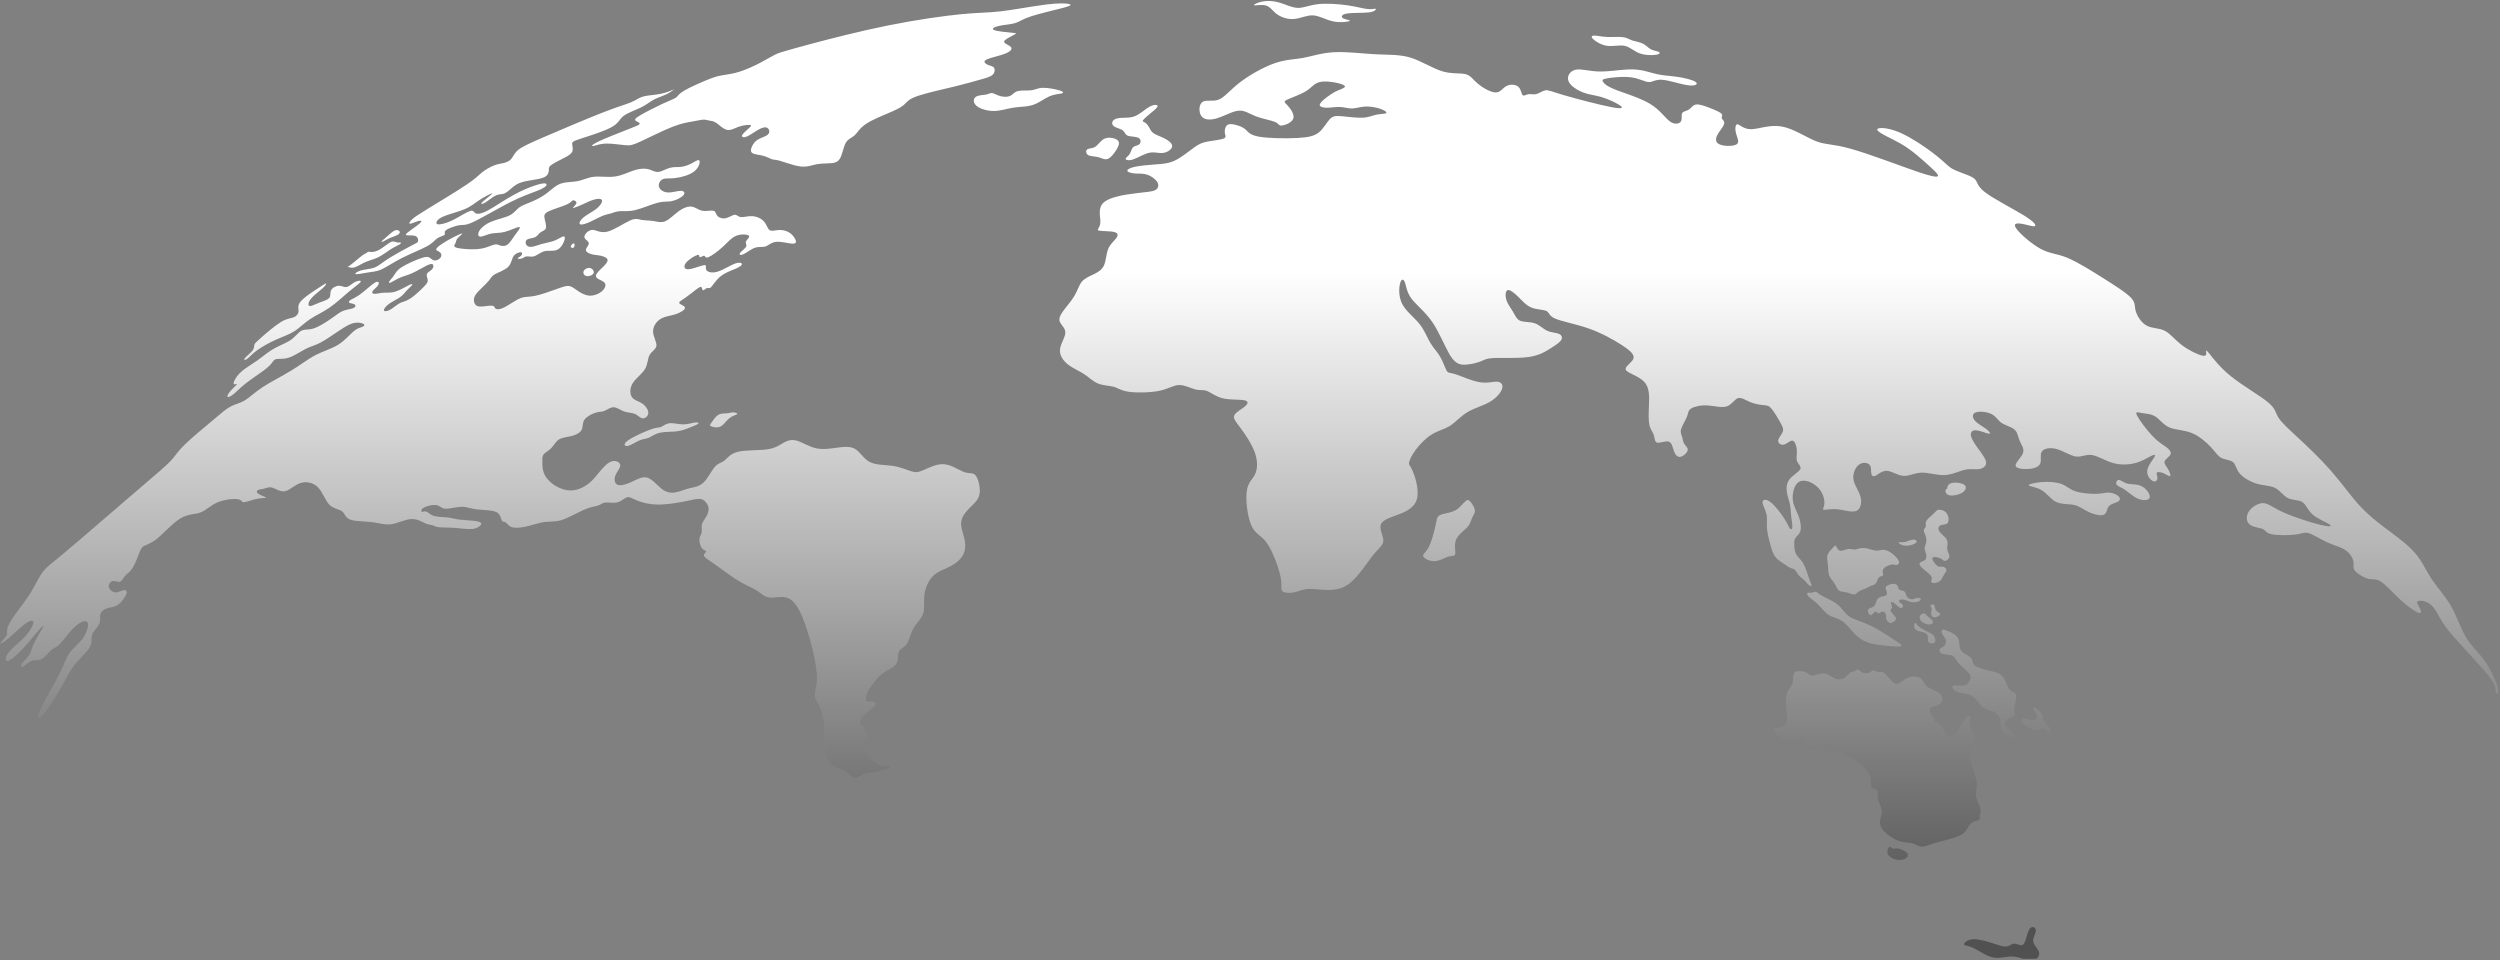 <svg width="1372" height="527" viewBox="0 0 1372 527" fill="none" xmlns="http://www.w3.org/2000/svg">
<rect x="0" y="0" width="1372" height="527" fill="#808080" stroke="none"/>
<path fill-rule="evenodd" clip-rule="evenodd" d="M166.022 199.329V264.808C165.614 264.888 165.206 264.987 164.811 265.118C161.582 266.189 158.975 269.082 156.428 269.584C153.881 270.087 151.395 268.199 149.469 267.635C147.544 267.067 146.18 267.823 144.812 268.199C143.448 268.579 142.079 268.579 141.397 269.016C140.715 269.458 140.715 270.34 142.019 271.158C143.322 271.975 145.93 272.726 145.995 273.041C146.055 273.355 143.573 273.229 140.84 273.797C138.108 274.36 135.125 275.619 133.821 275.619C132.518 275.619 132.889 274.36 130.527 273.985C128.166 273.609 123.077 274.111 119.287 275.746C115.496 277.38 113.014 280.146 109.971 281.278C106.928 282.41 103.323 281.907 99.041 284.485C94.754 287.064 89.786 292.723 86.121 295.677C82.456 298.63 80.094 298.884 78.666 299.889C77.241 300.894 76.74 302.655 75.812 305.106C74.88 307.558 73.511 310.7 72.208 312.527C70.904 314.349 69.661 314.851 68.668 315.983C67.675 317.115 66.928 318.876 65.81 319.252C64.692 319.632 63.203 318.622 61.899 318.876C60.596 319.125 59.476 320.637 59.724 322.083C59.974 323.53 61.589 324.91 63.138 325.098C64.692 325.286 66.186 324.281 67.49 323.966C68.793 323.652 69.911 324.032 69.415 325.728C68.919 327.428 66.803 330.443 64.757 331.889C62.707 333.335 60.716 333.209 58.917 333.777C57.115 334.34 55.501 335.599 55.066 337.106C54.631 338.619 55.377 340.38 54.507 342.324C53.638 344.273 51.153 346.414 50.47 348.424C49.787 350.439 50.905 352.322 49.352 355.088C47.799 357.854 43.576 361.503 40.719 365.148C37.862 368.797 36.372 372.441 33.266 377.851C30.161 383.256 25.44 390.423 22.956 393.001C20.472 395.579 20.223 393.564 22.521 388.6C24.819 383.632 29.664 375.709 32.521 370.05C35.378 364.396 36.247 361.001 38.235 358.23C40.222 355.469 43.328 353.327 45.502 350.247C47.675 347.166 48.918 343.141 48.048 341.634C47.179 340.126 44.197 341.131 41.154 343.897C38.111 346.663 35.005 351.19 32.894 353.393C30.782 355.591 29.664 355.469 28.173 356.723C26.683 357.981 24.819 360.62 22.956 361.63C21.093 362.635 19.23 362.006 17.367 362.696C15.504 363.387 13.64 365.401 12.584 365.904C11.528 366.406 11.28 365.401 12.149 364.082C13.019 362.757 15.007 361.123 16.062 359.428C17.118 357.728 17.242 355.971 18.608 353.078C19.975 350.185 22.583 346.161 23.453 344.465C24.323 342.765 23.453 343.395 21.466 345.658C19.478 347.922 16.372 351.82 13.329 355.154C10.286 358.484 7.305 361.25 5.504 362.255C3.703 363.264 3.081 362.508 3.206 361.315C3.33 360.118 4.2 358.484 6.311 356.347C8.423 354.21 11.777 351.566 14.261 348.739C16.745 345.912 18.36 342.892 18.298 341.507C18.235 340.126 16.497 340.38 13.826 342.324C11.156 344.273 7.553 347.922 4.759 350.247C1.963 352.576 -0.024 353.581 0.163 353.013C0.349 352.449 2.709 350.312 3.516 348.866C4.324 347.419 3.578 346.663 4.013 344.902C4.448 343.141 6.063 340.375 8.485 336.98C10.907 333.589 14.137 329.564 16.621 325.601C19.105 321.642 20.845 317.744 22.646 315.039C24.447 312.339 26.31 310.826 29.23 308.436C32.149 306.05 36.123 302.782 44.943 295.235C53.762 287.693 67.425 275.873 76.68 267.95C85.935 260.027 90.779 256.003 93.571 253.049C96.369 250.095 97.116 248.207 100.994 244.37C104.877 240.538 111.896 234.753 116.679 230.728C121.458 226.708 124.005 224.444 126.584 223.092C129.159 221.739 131.771 221.298 134.378 219.725C136.985 218.156 139.597 215.451 144.097 212.497C148.602 209.543 154.999 206.336 160.121 203.194C162.274 201.874 164.199 200.564 166.022 199.329ZM166.022 181.23C165.855 181.286 165.688 181.357 165.526 181.436C163.754 182.319 162.204 184.71 159.592 186.532C156.985 188.354 153.32 189.612 150.184 191.402C147.048 193.196 144.441 195.52 141.49 197.629C138.539 199.733 135.25 201.621 132.949 203.537C130.653 205.457 129.349 207.406 128.695 208.754C128.046 210.107 128.046 210.863 128.635 210.924C129.224 210.99 130.402 210.36 129.938 210.99C129.47 211.619 127.359 213.502 126.12 215.01C124.877 216.522 124.501 217.654 125.002 217.874C125.499 218.09 126.863 217.4 128.449 216.08C130.031 214.761 131.831 212.812 134.782 210.487C137.732 208.158 141.833 205.458 144.473 203.509C147.113 201.56 148.291 200.362 149.098 199.296C149.906 198.225 150.342 197.281 151.798 197.033C153.26 196.779 155.742 197.22 158.725 196.215C161.049 195.431 163.67 193.769 166.022 192.421V181.23ZM166.022 164.366V178.327C164.519 179.586 163.076 180.812 161.49 181.812C158.604 183.639 155.25 184.705 151.506 186.386C147.762 188.072 143.633 190.364 140.868 192.407C138.108 194.45 136.707 196.244 135.575 197.028C134.443 197.817 133.571 197.596 134.318 196.605C135.065 195.614 137.421 193.853 138.512 192.454C139.597 191.054 139.412 190.021 139.597 189.232C139.783 188.448 140.344 187.912 143.077 185.508C145.809 183.104 150.713 178.83 154.16 176.735C157.607 174.646 159.597 174.74 161.132 174.162C162.668 173.58 163.758 172.321 163.851 170.875C163.944 169.428 163.044 167.794 165.002 165.436C165.285 165.093 165.633 164.732 166.022 164.366ZM166.022 178.327C167.261 177.294 168.537 176.242 169.97 175.275C173.134 173.138 177.05 171.443 180.9 168.785C184.751 166.127 188.541 162.511 191.737 159.838C194.934 157.166 197.546 155.438 197.949 154.621C198.353 153.804 196.548 153.898 194.874 154.748C193.199 155.598 191.645 157.199 190.248 157.5C188.847 157.796 187.609 156.791 185.994 156.823C184.38 156.852 182.389 157.922 181.707 159.289C181.021 160.656 181.642 162.323 180.696 163.487C179.75 164.652 177.235 165.31 174.967 166.207C172.703 167.103 170.68 168.235 169.799 167.902C168.912 167.573 169.163 165.784 170.745 163.849C172.327 161.914 175.25 159.838 176.957 158.298C178.664 156.758 179.16 155.753 178.896 155.612C178.632 155.471 177.606 156.194 174.688 158.096C172.197 159.721 168.319 162.205 166.022 164.366V178.327ZM205.386 155.33V158.768C205.006 159.129 204.667 159.482 204.467 159.796C203.962 160.595 204.342 161.177 205.386 161.252V286.744C204.959 286.679 204.519 286.613 204.064 286.561C199.967 286.059 194.748 286.181 192.076 285.115C189.409 284.044 189.283 281.78 187.669 280.588C186.054 279.39 182.946 279.268 180.71 276.939C178.474 274.614 177.11 270.087 174.503 267.448C172.211 265.128 168.968 264.263 166.022 264.808V199.329C168.546 197.624 170.87 196.056 173.32 194.797C177.541 192.627 182.139 191.374 185.771 189.077C189.409 186.781 192.076 183.451 194.219 181.69C196.363 179.929 197.977 179.741 198.97 179.332C199.963 178.924 200.339 178.295 199.466 177.759C198.599 177.224 196.488 176.787 194.252 177.257C192.016 177.726 189.654 179.112 186.393 181.281C183.132 183.451 178.97 186.405 175.867 188.039C172.763 189.674 170.712 189.988 167.948 191.374C167.335 191.679 166.69 192.036 166.022 192.421V181.23C167.674 180.661 169.562 181.094 172.281 180.197C175.277 179.206 179.281 176.599 182.092 174.617C184.904 172.636 186.518 171.283 188.49 170.532C190.462 169.776 192.791 169.621 194.001 169.067C195.212 168.517 195.305 167.573 194.669 167.089C194.034 166.601 192.665 166.568 191.969 166.272C191.269 165.972 191.236 165.408 192.201 164.746C193.162 164.084 195.119 163.332 197.448 161.679C199.777 160.031 202.482 157.486 204.314 156.086C204.709 155.781 205.066 155.532 205.386 155.33ZM205.386 146.9C203.173 147.699 200.394 147.769 198.209 148.384C195.973 149.014 194.359 150.206 195.259 150.427C196.159 150.648 199.573 149.897 202.245 149.488C203.387 149.31 204.393 149.197 205.386 149.028V146.9ZM205.386 138.142V142.087C203.818 142.65 202.25 143.082 200.742 143.73C198.474 144.707 196.33 146.168 194.725 146.68C193.115 147.192 192.044 146.75 191.403 146.614C190.759 146.482 190.541 146.656 190.902 146.426C191.269 146.201 192.215 145.571 193.756 144.327C195.291 143.087 197.416 141.232 198.738 140.251C200.06 139.269 200.571 139.156 200.983 138.921C201.392 138.687 201.703 138.325 201.999 138.208C202.292 138.09 202.575 138.212 203.373 138.269C203.864 138.302 204.551 138.311 205.386 138.142ZM205.386 158.768V155.33C206.541 154.602 207.209 154.504 207.571 154.748C208.04 155.062 208.007 155.945 207.246 156.917C206.773 157.523 206.017 158.167 205.386 158.768ZM214.395 160.548V166.15C214.094 166.343 213.797 166.54 213.519 166.742C211.672 168.076 210.522 169.621 210.712 170.325C210.897 171.034 212.419 170.907 214.126 169.963C214.214 169.917 214.307 169.86 214.395 169.808V287.726C211.371 288.087 208.726 287.275 205.386 286.744V161.252C205.432 161.252 205.479 161.257 205.525 161.257C206.671 161.29 208.536 160.754 210.494 160.641C211.719 160.576 212.976 160.67 214.395 160.548ZM214.395 153.447V155.062C213.375 155.485 213.203 155.109 213.709 154.339C213.876 154.086 214.117 153.78 214.395 153.447ZM214.395 141.152C213.904 141.453 213.43 141.749 212.99 142.035C209.39 144.36 207.771 145.994 205.539 146.844C205.488 146.863 205.437 146.882 205.386 146.9V149.028C206.718 148.798 208.026 148.464 209.603 147.727C210.981 147.083 212.568 146.135 214.395 145.05V141.152ZM214.395 132.878V136.804C212.363 138.09 210.076 139.936 207.743 141.101C206.963 141.49 206.175 141.805 205.386 142.087V138.142C205.915 138.034 206.504 137.855 207.14 137.569C208.782 136.832 210.758 135.371 212.206 134.315C213.096 133.671 213.788 133.183 214.395 132.878ZM214.395 128.045V130.445C214.191 130.529 213.987 130.609 213.792 130.694C212.182 131.379 211.176 132.098 210.508 132.445C209.84 132.793 209.515 132.76 209.413 132.657C209.311 132.558 209.436 132.384 210.382 131.525C211.329 130.67 213.101 129.13 214.312 128.116L214.395 128.045ZM214.395 130.445C215.912 129.853 217.726 129.275 218.636 128.641C219.67 127.918 219.526 127.12 219.03 126.683C218.534 126.251 217.68 126.19 216.928 126.401C216.191 126.608 215.555 127.078 214.395 128.045V130.445ZM214.395 136.804L214.428 136.785C216.469 135.493 218.255 134.77 219.188 134.192C220.12 133.61 220.194 133.169 219.879 133.065C219.559 132.967 218.844 133.202 218.056 133.075C217.262 132.948 216.39 132.46 215.49 132.539C215.142 132.572 214.785 132.685 214.395 132.878V136.804ZM214.395 166.15V160.548C215.244 160.472 216.149 160.317 217.137 159.998C219.777 159.153 223.006 157.138 224.699 156.335C226.392 155.537 226.546 155.945 226.003 156.636C225.46 157.326 224.217 158.303 223.177 159.435C222.138 160.566 221.299 161.853 219.605 163.065C218.167 164.093 216.117 165.065 214.395 166.15ZM314.301 133.765C313.786 134.094 313.253 134.789 313.253 135.291C313.253 135.789 313.786 136.094 314.301 136.047V133.765ZM314.301 99.75C312 99.957 309.611 100.056 307.537 100.835C304.619 101.934 302.323 104.385 299.683 106.339C297.043 108.288 294.06 109.73 291.421 110.833C288.781 111.932 286.484 112.688 284.837 113.942C283.19 115.201 282.198 116.962 279.558 118.249C276.918 119.54 272.632 120.357 269.403 121.743C266.174 123.123 264.003 125.072 263.038 126.74C262.073 128.407 262.323 129.787 263.627 129.853C264.93 129.914 267.292 128.656 269.588 128.186C271.889 127.712 274.125 128.026 277.169 127.209C280.212 126.392 284.063 124.443 285.023 124.603C285.988 124.758 284.063 127.021 282.541 129.13C281.019 131.234 279.901 133.183 278.625 134.16C277.354 135.132 275.925 135.132 274.807 134.817C273.689 134.502 272.882 133.873 271.3 134.221C269.714 134.568 267.352 135.888 264.156 136.451C260.959 137.02 256.919 136.832 254.126 136.545C251.328 136.263 249.779 135.888 249.403 135.258C249.032 134.629 249.839 133.751 250.15 133.028C250.461 132.305 250.275 131.736 251.115 130.764C251.95 129.787 253.815 128.407 253.662 128.186C253.504 127.965 251.328 128.909 248.939 130.135C246.55 131.361 243.938 132.868 242.17 134.094C240.398 135.319 239.466 136.263 239.373 136.832C239.28 137.395 240.027 137.583 240.709 137.963C241.391 138.339 242.013 138.903 242.184 139.612C242.356 140.321 242.073 141.171 241.312 141.861C240.551 142.552 239.313 143.087 238.334 142.932C237.355 142.772 236.641 141.922 235.801 141.406C234.961 140.885 234.001 140.697 231.036 141.702C228.067 142.711 223.099 144.909 220.366 146.684C217.634 148.464 217.137 149.812 216.284 151.085C215.708 151.944 214.975 152.761 214.395 153.447V155.062L214.465 155.034C215.555 154.56 217.541 153.24 219.591 152.362C221.642 151.479 223.753 151.038 226.379 149.845C229 148.652 232.136 146.703 234.186 145.712C236.237 144.721 237.197 144.688 237.619 145.238C238.037 145.792 237.912 146.924 237.077 147.816C236.237 148.713 234.683 149.375 234.293 150.366C233.908 151.352 234.683 152.677 234.762 153.776C234.84 154.875 234.219 155.757 232.34 157.655C230.461 159.561 227.325 162.482 224.996 163.962C222.667 165.436 221.145 165.469 219.438 166.366C217.819 167.211 216.033 168.836 214.395 169.808V287.726C214.493 287.716 214.59 287.702 214.683 287.693C218.227 287.186 222.324 285.049 225.678 284.861C229.032 284.673 231.639 286.434 233.472 287.251C235.304 288.069 236.362 287.942 237.197 288.195C238.037 288.444 238.659 289.074 240.709 289.327C242.76 289.576 246.234 289.449 249.714 289.703C253.193 289.957 256.673 290.581 259.247 290.299C261.827 290.018 263.502 288.82 263.97 287.909C264.434 286.998 263.687 286.369 261.266 285.993C258.844 285.617 254.747 285.49 252.015 285.143C249.278 284.8 247.914 284.232 245.645 283.983C243.381 283.729 240.213 283.79 238.102 283.133C235.986 282.471 234.933 281.09 233.94 280.743C232.943 280.4 232.015 281.09 231.519 280.869C231.018 280.649 230.957 279.517 232.604 278.573C234.251 277.634 237.605 276.878 239.559 277.22C241.516 277.568 242.073 279.014 244.309 279.174C246.545 279.329 250.461 278.197 253.318 278.136C256.176 278.07 257.976 279.075 261.358 279.517C264.745 279.958 269.714 279.831 272.228 280.963C274.742 282.095 274.807 284.485 275.336 285.523C275.861 286.561 276.858 286.246 277.633 286.749C278.407 287.251 278.969 288.571 280.644 289.2C282.323 289.83 285.116 289.764 288.41 289.041C291.699 288.318 295.489 286.937 298.718 286.495C301.947 286.059 304.619 286.561 308.437 285.335C310.223 284.758 312.264 283.809 314.301 282.799V269.105C314.097 269.124 313.893 269.138 313.689 269.143C310.209 269.27 306.605 267.884 303.872 266.001C301.14 264.113 299.279 261.723 298.407 259.398C297.54 257.074 297.665 254.81 297.665 253.11C297.665 251.415 297.54 250.283 298.407 249.278C299.279 248.273 301.14 247.39 302.569 245.882C303.997 244.37 304.99 242.234 306.915 241.102C308.841 239.97 311.699 239.843 314.12 239.186L314.301 239.134V157.744C313.749 157.425 313.206 157.18 312.663 157.044C311.142 156.664 309.588 157.171 306.108 158.411C302.633 159.651 297.229 161.632 293.629 162.37C290.024 163.112 288.224 162.609 285.552 163.675C282.88 164.746 279.34 167.385 276.793 168.672C274.251 169.963 272.697 169.902 272.015 169.428C271.328 168.958 271.514 168.076 270.493 167.827C269.468 167.573 267.232 167.949 265.399 168.141C263.567 168.329 262.138 168.329 261.205 167.512C260.273 166.695 259.841 165.061 260.18 163.581C260.523 162.102 261.641 160.782 263.288 159.12C264.93 157.453 267.106 155.438 268.317 153.964C269.528 152.484 269.779 151.54 271.611 150.502C273.439 149.469 276.858 148.333 278.69 146.637C280.523 144.942 280.769 142.678 281.451 141.232C282.137 139.786 283.255 139.156 284.216 138.781C285.181 138.4 285.988 138.278 286.327 138.621C286.67 138.968 286.545 139.786 285.895 140.415C285.241 141.044 284.063 141.481 284.091 141.767C284.123 142.049 285.366 142.176 286.327 141.861C287.292 141.547 287.974 140.791 289.059 140.697C290.149 140.603 291.639 141.166 293.285 140.603C294.932 140.035 296.732 138.339 298.968 137.837C301.205 137.334 303.872 138.024 305.895 137.048C307.913 136.076 309.277 133.436 309.773 131.802C310.27 130.168 309.898 129.538 308.906 129.82C307.913 130.102 306.298 131.295 304.248 132.084C302.197 132.868 299.711 133.249 297.507 133.845C295.303 134.441 293.378 135.258 291.889 135.446C290.395 135.634 289.342 135.193 288.813 134.315C288.284 133.436 288.284 132.112 289.31 131.454C290.335 130.792 292.385 130.792 293.689 130.168C294.993 129.538 295.554 128.28 296.607 127.524C297.665 126.772 299.214 126.519 299.59 125.199C299.961 123.88 299.154 121.489 298.843 119.794C298.532 118.094 298.718 117.089 301.265 115.891C303.812 114.698 308.72 113.318 311.202 112.153C313.485 111.082 313.726 110.199 314.301 109.969V99.75ZM314.301 68.492V77.983C314.051 78.256 314 78.542 314.009 78.913C314.027 79.585 314.259 80.533 314.301 81.477V82.046C314.283 82.412 314.222 82.764 314.102 83.093C313.605 84.445 312.051 85.389 309.629 86.643C307.208 87.902 303.919 89.475 302.425 90.64C300.935 91.8 301.246 92.556 301.186 93.655C301.121 94.758 300.685 96.2 298.885 97.144C297.085 98.088 293.916 98.529 291.031 98.999C288.141 99.473 285.533 99.976 283.265 101.356C281.001 102.742 279.076 105.005 277.364 105.916C275.656 106.828 274.167 106.386 272.302 107.175C270.442 107.959 268.206 109.969 266.559 111.007C264.912 112.045 263.859 112.111 264.23 111.449C264.601 110.786 266.401 109.406 267.955 108.18C269.509 106.954 270.813 105.884 269.853 106.165C268.888 106.452 265.659 108.086 263.047 109.814C260.44 111.542 258.454 113.365 254.822 114.877C251.184 116.384 245.91 117.577 242.894 118.991C239.883 120.409 239.136 122.043 239.633 122.734C240.129 123.424 241.869 123.175 243.766 122.64C245.659 122.104 247.71 121.287 250.41 119.808C253.11 118.333 256.464 116.196 258.176 115.722C259.883 115.253 259.943 116.445 260.936 117.014C261.934 117.577 263.859 117.516 267.519 115.6C271.184 113.679 276.589 109.908 281.618 107.109C286.651 104.31 291.309 102.488 294.445 101.516C297.581 100.539 299.196 100.413 299.757 100.887C300.314 101.356 299.817 102.427 297.145 103.714C294.478 105.005 289.63 106.513 284.322 108.903C279.011 111.289 273.235 114.562 268.484 117.202C263.734 119.841 260.008 121.855 257.582 122.734C255.16 123.612 254.042 123.363 252.46 123.551C250.878 123.739 248.828 124.368 247.213 125.03C245.599 125.688 244.416 126.378 244.137 127.073C243.859 127.763 244.481 128.454 243.827 128.989C243.173 129.524 241.247 129.9 239.916 130.811C238.58 131.722 237.833 133.169 234.544 135.024C231.25 136.879 225.414 139.142 220.691 141.533C218.325 142.73 216.237 143.961 214.395 145.05V141.152C217.926 138.987 222.565 136.489 225.321 135.056C228.457 133.422 229.139 133.169 229.385 132.544C229.635 131.915 229.45 130.905 228.953 130.248C228.457 129.585 227.645 129.271 226.281 129.21C224.917 129.149 222.987 129.337 222.774 128.862C222.556 128.393 224.045 127.261 225.938 125.908C227.835 124.556 230.132 122.987 230.906 122.071C231.686 121.16 230.939 120.911 229.478 121.32C228.021 121.729 225.845 122.795 225.038 122.795C224.231 122.795 224.792 121.729 225.97 120.564C227.149 119.399 228.953 118.145 234.789 114.562C240.63 110.979 250.503 105.067 255.968 101.389C261.433 97.712 262.49 96.266 264.355 94.758C266.216 93.246 268.888 91.673 271.031 90.828C273.174 89.978 274.789 89.851 276.371 89.475C277.957 89.099 279.507 88.47 280.565 87.244C281.618 86.019 282.179 84.192 284.165 82.464C286.155 80.735 289.569 79.101 297.892 75.485C302.425 73.517 308.414 70.963 314.301 68.492ZM314.301 81.477V82.046C314.31 81.858 314.31 81.67 314.301 81.477ZM314.301 136.047V133.765C314.533 133.619 314.756 133.544 314.927 133.591C315.489 133.751 315.489 135.197 314.927 135.761C314.756 135.935 314.533 136.024 314.301 136.047ZM323.023 265.405V278.798C322.359 279.014 321.64 279.282 320.861 279.611C318.926 280.433 316.616 281.654 314.301 282.799V269.105C317.539 268.824 320.629 267.283 323.023 265.405ZM323.023 162.21V228.286C322.081 228.896 321.251 229.601 320.736 230.352C319.525 232.113 320.021 234.123 319.279 235.729C318.551 237.293 316.639 238.467 314.301 239.134V157.744C315.289 158.312 316.319 159.106 317.474 159.871C319.093 160.947 320.968 161.971 323.023 162.21ZM323.023 147.018V151.517C322.596 151.568 322.179 151.559 321.812 151.475C320.457 151.165 319.836 149.845 320.332 148.746C320.736 147.849 321.877 147.102 323.023 147.018ZM323.023 134.174V138.889C322.262 138.504 321.682 138.006 321.575 137.428C321.39 136.423 322.633 135.165 323.004 134.221L323.023 134.174ZM323.023 126.833V133.075C322.86 132.685 322.531 132.342 322.132 131.99C321.39 131.328 320.392 130.637 320.828 129.351C321.102 128.543 321.933 127.5 323.023 126.833ZM323.023 117.394V122.1C320.824 123.025 318.917 123.523 318.282 123.03C317.6 122.494 318.407 120.799 320.332 119.226C321.098 118.601 322.035 118 323.023 117.394ZM323.023 97.595V110.646C321.691 111.223 320.332 111.881 319.029 112.468C316.732 113.506 314.621 114.323 314.463 114.069C314.31 113.82 316.11 112.501 316.328 111.491C316.542 110.486 315.178 109.796 314.463 109.922C314.408 109.932 314.352 109.946 314.301 109.969V99.75C315.238 99.666 316.161 99.562 317.043 99.389C319.126 98.98 320.977 98.172 323.023 97.595ZM323.023 64.876V74.687C321.432 75.203 319.97 75.663 318.792 76.053C315.962 76.978 314.774 77.462 314.301 77.983V68.492C317.303 67.234 320.276 65.999 323.023 64.876ZM323.023 151.517V147.018C323.283 146.999 323.547 147.013 323.802 147.074C325.157 147.379 326.252 148.882 325.755 149.981C325.394 150.784 324.178 151.376 323.023 151.517ZM363.087 268.251V276.873C362.47 276.901 361.858 276.91 361.259 276.91C355.859 276.878 351.698 275.558 349.091 274.454C346.479 273.355 345.426 272.477 344.057 272.914C342.693 273.355 341.014 275.116 338.843 275.685C336.667 276.248 333.995 275.619 332.287 275.779C330.58 275.934 329.833 276.878 328.312 277.413C327.119 277.831 325.445 278 323.023 278.798V265.405L323.065 265.372C325.612 263.362 327.351 260.971 329.337 258.581C331.327 256.191 333.563 253.805 335.799 253.176C338.035 252.546 340.271 253.678 340.392 255.251C340.517 256.82 338.532 258.835 337.725 260.971C336.917 263.108 337.288 265.372 338.963 266.062C340.643 266.752 343.626 265.874 346.604 264.494C349.587 263.108 352.565 261.22 355.488 262.23C358.068 263.118 360.605 266.273 363.087 268.251ZM363.087 234.165V237.312C362.716 237.368 362.354 237.439 362.006 237.519C359.306 238.148 357.567 239.594 356.031 240.252C354.495 240.914 353.159 240.787 351.169 241.604C349.183 242.421 346.544 244.182 344.85 244.652C343.157 245.126 342.415 244.309 343.004 243.271C343.593 242.234 345.518 240.975 348.548 239.435C351.573 237.894 355.706 236.072 358.249 235.288C360.795 234.499 361.76 234.753 362.911 234.25C362.967 234.222 363.027 234.194 363.087 234.165ZM363.087 121.888C361.607 121.968 360.188 121.536 358.652 121.301C356.416 120.954 353.934 121.02 352.069 120.672C350.209 120.325 348.965 119.573 345.672 121.048C342.382 122.527 337.038 126.237 333.252 127.148C329.462 128.059 327.226 126.171 325.175 126.171C324.41 126.171 323.672 126.439 323.023 126.833V133.075C323.157 133.399 323.176 133.756 323.023 134.174V138.889C323.58 139.175 324.234 139.405 324.865 139.565C326.358 139.941 327.722 139.941 329.309 140.255C330.891 140.57 332.691 141.199 333.252 142.11C333.809 143.021 333.127 144.219 331.698 145.726C330.269 147.234 328.098 149.056 327.351 150.38C326.604 151.7 327.291 152.517 328.53 153.207C329.773 153.898 331.573 154.466 332.102 155.631C332.631 156.791 331.884 158.552 330.237 159.937C328.595 161.318 326.048 162.323 323.719 162.262C323.482 162.257 323.25 162.238 323.023 162.21V228.286C324.285 227.464 325.755 226.816 326.948 226.454C329.026 225.825 330.269 226.079 331.759 225.477C333.252 224.881 334.992 223.435 336.82 223.5C338.652 223.561 340.582 225.135 342.628 225.858C344.679 226.581 346.855 226.454 348.497 227.178C350.144 227.901 351.262 229.469 352.658 229.596C354.059 229.723 355.734 228.403 355.794 226.642C355.859 224.881 354.305 222.683 352.352 221.392C350.394 220.105 348.033 219.725 346.822 217.963C345.611 216.207 345.546 213.061 347.226 210.327C348.9 207.594 352.32 205.265 353.934 202.593C355.548 199.921 355.363 196.906 356.481 194.863C357.599 192.815 360.021 191.749 360.239 189.735C360.457 187.725 358.467 184.771 358.406 181.939C358.341 179.112 360.206 176.407 362.628 174.96C362.781 174.871 362.934 174.786 363.087 174.707V121.888ZM363.087 93.894V98.708C361.941 99.553 361.259 101.094 361.635 102.47C361.839 103.216 362.35 103.916 363.087 104.465V110.829C362.456 110.913 361.76 111.04 360.981 111.242C357.534 112.12 352.445 114.384 348.594 115.295C344.744 116.206 342.132 115.769 340.114 115.891C338.096 116.018 336.667 116.713 335.303 117.122C333.934 117.53 332.631 117.652 330.645 118.469C328.655 119.287 325.983 120.799 323.561 121.865C323.38 121.945 323.199 122.025 323.023 122.1V117.394C324.526 116.469 326.14 115.534 327.412 114.51C329.527 112.815 330.705 110.862 330.362 109.89C330.023 108.913 328.158 108.913 325.987 109.542C325.041 109.814 324.039 110.209 323.023 110.646V97.595C323.965 97.327 324.948 97.111 326.015 96.998C329.402 96.656 333.623 97.407 337.474 96.876C341.325 96.341 344.804 94.519 347.88 93.509C350.951 92.504 353.623 92.316 355.706 92.819C357.785 93.321 359.274 94.519 361.199 94.359C361.793 94.312 362.428 94.134 363.087 93.894ZM363.087 51.37C362.841 51.426 362.586 51.483 362.331 51.53C359.32 52.131 355.966 52.253 353.572 52.821C351.183 53.385 349.754 54.394 348.325 55.179C346.896 55.963 345.467 56.531 342.86 57.409C340.248 58.292 336.463 59.485 327.954 62.88C326.442 63.481 324.776 64.158 323.023 64.876V74.687C327.254 73.311 332.389 71.559 335.437 69.892C339.631 67.595 339.877 65.459 342.174 63.665C344.475 61.875 348.822 60.429 351.865 58.922C354.908 57.409 356.648 55.836 358.819 54.676C360.164 53.958 361.672 53.394 363.087 52.854V51.37ZM363.087 72.174C358.912 74.09 354.565 76.251 351.624 77.617C347.193 79.669 345.964 79.923 343.074 79.674C340.183 79.421 335.628 78.674 332.311 78.796C328.989 78.923 326.897 79.918 325.728 80.106C324.558 80.294 324.313 79.669 328.001 77.866C331.694 76.058 339.32 73.071 344.117 71.202C348.914 69.338 350.886 68.586 351.067 67.966C351.253 67.342 349.652 66.844 348.914 66.285C348.177 65.726 348.302 65.102 351.313 63.294C354.064 61.65 359.218 59.015 363.087 57.198V72.174ZM363.087 52.854C363.969 52.521 364.813 52.197 365.56 51.844C367.518 50.933 368.821 49.867 369.564 49.332C370.311 48.796 370.496 48.796 369.257 49.332C368.116 49.82 365.787 50.755 363.087 51.37V52.854ZM363.087 98.708V93.894C364.567 93.359 366.158 92.509 367.661 92.096C369.833 91.499 371.823 91.814 373.869 91.56C375.919 91.311 378.03 90.494 379.895 89.489C381.76 88.48 383.375 87.287 383.838 88.165C384.307 89.048 383.62 92.002 380.981 94.077C378.341 96.153 373.748 97.346 370.454 97.726C367.165 98.102 365.175 97.661 363.686 98.351C363.477 98.45 363.277 98.567 363.087 98.708ZM363.087 110.829V104.465C363.936 105.095 365.077 105.531 366.386 105.616C368.84 105.771 371.883 104.7 373.716 104.733C375.548 104.766 376.17 105.898 375.019 107.184C373.869 108.476 370.951 109.922 368.589 110.392C366.762 110.758 365.272 110.538 363.087 110.829ZM363.087 237.312V234.165C364.201 233.616 365.5 232.475 367.476 232.268C369.554 232.047 372.38 232.865 374.834 232.897C377.288 232.93 379.366 232.174 380.981 231.921C382.595 231.672 383.746 231.921 383.263 232.456C382.785 232.991 380.67 233.809 378.531 234.659C376.388 235.504 374.212 236.387 371.294 236.734C368.747 237.035 365.634 236.927 363.087 237.312ZM397.13 253.086V313.203C395.975 312.357 394.917 311.573 394.022 310.92C391.136 308.816 390.018 308.121 388.807 307.309C387.596 306.487 386.293 305.548 386.293 304.698C386.293 303.848 387.596 303.092 387.564 302.655C387.531 302.214 386.167 302.087 385.202 300.861C384.242 299.635 383.681 297.311 383.838 295.77C383.992 294.23 384.864 293.474 385.082 292.248C385.3 291.023 384.864 289.327 385.202 287.848C385.546 286.369 386.664 285.115 387.564 283.574C388.464 282.034 389.15 280.207 388.775 278.385C388.403 276.563 386.975 274.741 385.328 274.079C383.681 273.421 381.82 273.924 377.566 274.802C373.781 275.586 368.102 276.666 363.087 276.873V268.251C363.412 268.509 363.737 268.744 364.057 268.955C366.85 270.777 369.587 270.528 371.883 269.96C374.18 269.396 376.045 268.514 378.406 267.95C380.763 267.382 383.62 267.133 386.042 264.869C388.464 262.606 390.454 258.332 392.314 256.191C394.026 254.232 395.631 254.068 397.13 253.086ZM397.13 226.914V232.771C396.587 233.32 396.016 233.79 395.39 234.09C393.558 234.973 391.229 234.372 390.236 233.935C389.243 233.494 389.586 233.212 390.422 232C391.261 230.789 392.597 228.652 394.165 227.694C395.121 227.112 396.16 226.966 397.13 226.914ZM397.13 119.878V135.033C397.018 135.141 396.902 135.244 396.787 135.352C394.054 137.87 390.454 140.509 388.714 141.166C386.975 141.828 387.1 140.509 386.478 140.382C385.857 140.255 384.493 141.326 384.056 141.166C383.62 141.011 384.117 139.626 382.753 139.94C381.384 140.255 378.155 142.27 376.666 143.998C375.172 145.726 375.423 147.173 376.573 147.614C377.719 148.051 379.77 147.487 381.946 146.797C384.117 146.102 386.418 145.285 387.132 145.571C387.847 145.853 386.975 147.234 387.689 148.272C388.403 149.31 390.7 150 393.715 149.122C394.792 148.807 395.956 148.29 397.13 147.713V150.484C396.578 150.817 396.044 151.179 395.548 151.573C393.001 153.583 391.321 156.476 390.268 157.547C389.211 158.617 388.775 157.861 388.06 158.049C387.35 158.237 386.353 159.369 385.857 159.308C385.36 159.242 385.36 157.988 384.957 157.58C384.553 157.171 383.746 157.608 382.164 158.805C380.577 159.998 378.216 161.947 376.17 163.361C374.119 164.774 372.38 165.657 372.816 166.413C373.247 167.165 375.859 167.794 375.919 168.893C375.984 169.996 373.498 171.565 370.765 172.448C368.204 173.27 365.421 173.49 363.087 174.707V121.888C363.764 121.851 364.456 121.71 365.175 121.395C367.471 120.39 370.083 117.624 372.63 115.797C375.172 113.975 377.659 113.097 379.677 113.412C381.695 113.726 383.249 115.234 385.393 115.642C387.536 116.051 390.268 115.361 391.572 115.675C392.876 115.99 392.75 117.31 393.59 118.347C394.281 119.202 395.631 119.869 397.13 119.878ZM397.13 70.474C395.687 69.596 394.309 68.253 393.14 67.469C391.484 66.346 390.25 66.346 389.206 66.158C388.158 65.975 387.299 65.6 385.945 65.66C384.59 65.722 382.744 66.219 380.224 66.656C377.701 67.093 374.504 67.469 369.09 69.582C367.272 70.296 365.203 71.202 363.087 72.174V57.198C363.463 57.024 363.825 56.855 364.168 56.695C368.107 54.887 370.074 54.267 371.122 53.46C372.166 52.647 372.291 51.652 375.302 49.848C378.318 48.04 384.223 45.425 388.037 43.87C391.85 42.311 393.572 41.813 396.095 41.376C396.425 41.32 396.773 41.264 397.13 41.207V70.474ZM397.13 150.484V147.713C399.241 146.675 401.375 145.431 403.031 144.782C405.606 143.777 407.035 144.219 407.16 144.876C407.285 145.539 406.102 146.417 403.806 147.422C401.959 148.234 399.389 149.122 397.13 150.484ZM397.13 232.771V226.914C397.756 226.882 398.35 226.886 398.87 226.844C400.206 226.736 401.073 226.295 402.256 226.309C403.435 226.328 404.924 226.797 404.585 227.239C404.242 227.68 402.071 228.089 400.312 229.469C399.157 230.38 398.183 231.714 397.13 232.771ZM431.344 242.299V327.864C428.315 327.151 424.798 328.221 422.251 327.93C419.519 327.615 417.904 325.728 415.422 324.154C412.936 322.586 409.581 321.327 405.578 318.937C402.808 317.284 399.723 315.091 397.13 313.203V253.086C397.264 252.997 397.399 252.899 397.533 252.795C399.148 251.541 400.637 249.024 404.924 247.958C409.21 246.887 416.29 247.263 420.887 246.634C425.48 246.005 427.596 244.37 429.767 243.116C430.286 242.816 430.811 242.539 431.344 242.299ZM431.344 126.758V133.201C429.539 132.887 427.563 132.572 426.009 132.713C423.249 132.962 421.82 134.662 420.14 135.226C418.466 135.794 416.54 135.226 414.365 135.949C412.189 136.672 409.767 138.687 408.092 139.471C406.413 140.255 405.485 139.818 406.102 138.875C406.724 137.931 408.9 136.484 409.456 135.385C410.018 134.286 408.96 133.53 409.396 132.492C409.832 131.454 411.757 130.135 410.983 129.351C410.203 128.562 406.724 128.313 404.056 129.379C401.495 130.403 399.681 132.638 397.13 135.033V119.878C397.445 119.878 397.77 119.85 398.095 119.794C399.955 119.446 401.88 118 403.156 117.873C404.427 117.751 405.049 118.944 406.538 119.132C408.032 119.319 410.389 118.502 412.81 118.629C415.232 118.756 417.719 119.822 419.208 121.489C420.702 123.156 421.198 125.42 422.284 126.237C423.369 127.054 425.049 126.425 426.974 126.265C428.384 126.152 429.934 126.293 431.344 126.758ZM431.344 89.292C430.208 88.921 429.173 88.573 428.324 88.325C425.559 87.517 424.821 87.766 423.652 87.39C422.483 87.019 420.883 86.023 418.73 85.46C416.577 84.901 413.868 84.774 412.764 83.905C411.655 83.032 412.147 81.416 412.885 79.984C413.627 78.552 414.61 77.302 416.332 76.373C418.053 75.438 420.516 74.813 421.56 73.696C422.604 72.573 422.233 70.953 421.254 70.267C420.266 69.582 418.67 69.835 416.577 70.953C414.485 72.076 411.901 74.067 409.994 74.874C408.088 75.687 406.858 75.311 407.29 74.255C407.721 73.193 409.809 71.451 411.038 70.329C412.272 69.211 412.639 68.713 411.535 68.586C410.426 68.464 407.842 68.713 405.504 69.521C403.165 70.329 401.078 71.7 398.985 71.268C398.364 71.136 397.742 70.845 397.13 70.474V41.207C399.5 40.832 402.442 40.414 405.75 39.385C409.563 38.202 413.873 36.211 417.315 34.403C420.762 32.599 423.341 30.979 425.373 29.983C427.401 28.988 428.881 28.612 431.033 27.992L431.344 27.898V89.292ZM431.344 133.201V126.758C431.854 126.927 432.351 127.139 432.81 127.397C434.55 128.374 435.853 130.008 436.475 131.361C437.097 132.713 437.036 133.779 434.953 133.718C434.044 133.69 432.745 133.446 431.344 133.201ZM431.344 327.864V242.299C433.051 241.534 434.888 241.172 437.157 241.797C440.14 242.614 443.865 245.126 447.841 246.005C451.817 246.887 456.039 246.131 459.829 245.629C463.619 245.126 466.969 244.873 469.581 246.573C472.188 248.273 474.053 251.917 477.467 253.612C480.882 255.313 485.85 255.059 490.012 255.688C494.173 256.318 497.527 257.825 499.889 258.581C502.25 259.337 503.614 259.337 506.472 258.14C509.329 256.947 513.676 254.556 517.777 254.744C521.874 254.937 525.724 257.703 528.522 258.835C531.315 259.966 533.054 259.464 534.358 260.089C535.662 260.718 536.534 262.479 537.156 264.93C537.773 267.382 538.148 270.528 536.905 273.168C535.662 275.807 532.804 277.944 530.758 280.207C528.708 282.471 527.464 284.861 527.464 287.5C527.464 290.144 528.707 293.033 529.329 295.925C529.951 298.818 529.951 301.711 528.643 304.289C527.339 306.868 524.732 309.131 521.628 310.765C518.52 312.4 514.92 313.405 512.248 315.922C509.575 318.434 507.84 322.459 507.339 326.296C506.843 330.128 507.59 333.777 506.657 336.67C505.725 339.558 503.118 341.699 501.443 344.653C499.763 347.607 499.021 351.378 497.592 353.454C496.163 355.53 494.052 355.905 493.306 357.605C492.559 359.301 493.18 362.321 491.816 364.396C490.448 366.467 487.094 367.599 484.547 369.426C482 371.248 480.26 373.76 478.956 375.522C477.653 377.283 476.785 378.288 476.099 379.922C475.417 381.556 474.92 383.82 475.482 384.637C476.038 385.454 477.653 384.829 478.896 385.017C480.139 385.205 481.007 386.21 480.139 387.403C479.267 388.601 476.66 389.981 474.795 391.742C472.935 393.503 471.817 395.64 471.752 396.711C471.691 397.777 472.684 397.777 473.867 399.035C475.046 400.294 476.41 402.807 475.978 404.253C475.542 405.699 473.306 406.08 472.995 407.526C472.684 408.968 474.299 411.485 476.224 413.937C478.149 416.388 480.385 418.778 482.496 419.722C484.612 420.666 486.597 420.159 487.59 420.225C488.583 420.286 488.583 420.915 488.086 421.291C487.59 421.671 486.597 421.798 485.294 422.235C483.99 422.676 482.376 423.432 480.45 423.747C478.525 424.057 476.289 423.935 474.238 424.686C472.188 425.442 470.323 427.077 468.773 426.828C467.219 426.574 465.976 424.437 464.176 423.24C462.376 422.047 460.015 421.798 458.089 420.727C456.164 419.657 454.675 417.773 454.053 416.139C453.431 414.505 453.682 413.119 453.431 411.927C453.181 410.729 452.439 409.724 452.128 408.278C451.817 406.831 451.942 404.948 452.063 402.999C452.188 401.05 452.313 399.036 452.063 396.457C451.817 393.879 451.195 390.737 450.077 388.286C448.959 385.834 447.345 384.073 447.159 381.871C446.974 379.673 448.212 377.029 448.338 372.821C448.463 368.609 447.47 362.823 445.916 356.408C444.362 349.998 442.251 342.953 439.954 337.736C437.658 332.518 435.171 329.123 432.003 328.052C431.785 327.982 431.567 327.921 431.344 327.864ZM558.909 49.919C558.788 49.947 558.668 49.971 558.552 50.003C556.515 50.539 555.833 51.952 554.39 52.629C552.948 53.305 550.739 53.239 548.893 52.722C547.046 52.206 545.553 51.229 544.499 51.074C543.442 50.914 542.82 51.577 541.159 51.891C539.498 52.206 536.798 52.173 535.416 53.225C534.033 54.277 533.973 56.418 535.912 58.081C537.851 59.748 541.799 60.941 545.478 60.913C549.157 60.88 552.572 59.621 556.176 59.072C557.081 58.935 557.995 58.842 558.909 58.762V49.919ZM445.61 23.944C455.204 21.389 471.566 17.153 487.316 13.979C503.062 10.804 518.19 8.686 527.91 7.752C537.629 6.822 541.934 7.071 549.315 6.197C552.177 5.859 555.499 5.352 558.909 4.807V11.959C558.329 12.236 557.758 12.476 557.128 12.673C554.729 13.42 551.407 13.547 548.703 14.105C545.993 14.664 543.901 15.665 545.381 16.411C546.856 17.153 551.899 17.656 554.729 17.905C557.559 18.154 558.176 18.154 557.007 18.835C555.838 19.52 552.883 20.892 551.713 21.887C550.544 22.883 551.161 23.507 552.205 24.132C553.254 24.752 554.729 25.376 555.035 26.245C555.346 27.119 554.483 28.241 552.145 29.237C549.811 30.232 545.993 31.106 543.595 31.852C541.196 32.599 540.213 33.219 540.273 33.905C540.333 34.59 541.442 35.337 542.611 35.774C543.78 36.211 545.01 36.333 545.566 37.267C546.119 38.202 545.993 39.944 544.643 41.127C543.289 42.311 540.704 42.935 537.568 43.804C534.432 44.678 530.74 45.8 524.342 47.355C517.945 48.909 508.842 50.905 503.86 52.586C498.877 54.267 498.014 55.639 496.785 56.883C495.556 58.128 493.955 59.25 489.896 61.054C485.836 62.857 479.318 65.351 475.505 67.84C471.691 70.329 470.583 72.822 469.047 74.255C467.507 75.687 465.54 76.058 464.245 78.237C462.956 80.416 462.339 84.403 461.17 86.643C460.005 88.888 458.279 89.386 456.006 89.569C453.728 89.757 450.898 89.635 448.254 90.132C445.61 90.63 443.151 91.748 439.518 91.377C436.999 91.119 433.919 90.137 431.344 89.292V27.898C433.469 27.283 436.47 26.372 445.61 23.944ZM582.397 189.101V195.548C581.859 194.351 581.604 193.074 581.734 191.749C581.817 190.876 582.072 189.983 582.397 189.101ZM582.397 172.302V177.919C582.137 177.557 581.901 177.205 581.734 176.848C581.084 175.482 581.358 174.077 582.397 172.302ZM582.397 49.947V51.332C581.075 51.614 578.584 51.708 575.972 52.849C573.193 54.056 570.275 56.447 566.921 57.564C564.406 58.4 561.651 58.522 558.909 58.762V49.919C560.969 49.506 564.096 49.797 566.192 49.515C568.41 49.219 569.468 48.275 572.168 48.195C574.872 48.115 579.219 48.904 581.469 49.609C581.831 49.721 582.137 49.834 582.397 49.947ZM558.909 4.807C564.295 3.947 569.895 2.994 574.228 2.464C577.721 2.031 580.388 1.872 582.397 1.872V4.577C577.828 5.76 570.428 7.456 565.923 8.935C562.3 10.128 560.542 11.189 558.909 11.959V4.807ZM582.397 51.332V49.947C583.733 50.511 583.678 50.999 582.634 51.276C582.56 51.295 582.481 51.314 582.397 51.332ZM584.476 183.794V198.563C583.599 197.648 582.884 196.633 582.397 195.548V189.101C583.079 187.236 584.072 185.391 584.476 183.794ZM584.476 169.353V181.286C584.081 179.985 583.13 178.929 582.397 177.919V172.302C582.648 171.87 582.945 171.415 583.288 170.936C583.641 170.438 584.044 169.902 584.476 169.353ZM582.397 1.872C583.191 1.867 583.877 1.891 584.476 1.928V4.018C584.197 4.098 583.9 4.178 583.576 4.267C583.209 4.365 582.815 4.469 582.397 4.577V1.872ZM612.227 131.173V212.619C611.931 212.507 611.624 212.398 611.295 212.305C608.873 211.614 605.398 211.614 602.601 210.482C599.808 209.351 597.697 207.087 594.9 205.265C592.107 203.443 588.628 202.057 585.956 199.921C585.427 199.498 584.93 199.042 584.476 198.563V183.794C584.573 183.413 584.633 183.042 584.652 182.695C584.675 182.192 584.606 181.727 584.476 181.286V169.353C586.15 167.207 588.243 164.732 589.653 162.356C591.421 159.369 592.107 156.537 593.689 154.621C595.271 152.705 597.758 151.7 600.119 150.568C602.476 149.436 604.712 148.178 605.863 145.661C607.013 143.148 607.073 139.377 608.159 136.672C609.166 134.174 611.04 132.591 612.227 131.173ZM612.227 108.072V127.575C612.023 127.486 611.787 127.406 611.513 127.336C609.184 126.74 604.341 126.927 602.972 126.519C601.608 126.11 603.719 125.105 603.877 122.118C604.03 119.132 602.23 114.163 605.77 111.054C607.217 109.777 609.565 108.814 612.227 108.072ZM612.227 76.274V82.914C611.082 84.661 609.5 86.596 608.006 87.193C606.271 87.883 604.652 86.751 602.698 86.249C600.741 85.746 598.444 85.873 597.201 85.117C595.958 84.361 595.772 82.727 596.612 82.036C597.447 81.346 599.312 81.595 600.898 80.651C602.48 79.712 603.784 77.57 605.431 76.504C607.078 75.433 609.064 75.433 610.678 75.781C611.249 75.903 611.773 76.067 612.227 76.274ZM612.227 65.271V69.826C611.889 69.666 611.583 69.497 611.332 69.305C610.121 68.394 610.121 67.008 610.956 66.097C611.272 65.759 611.699 65.482 612.227 65.271ZM584.476 1.928C585.422 1.994 586.136 2.097 586.651 2.21C588.192 2.558 587.988 3.013 584.476 4.018V1.928ZM702.071 1.402C705.457 2.379 708.937 4.201 712.133 4.328C715.33 4.455 718.252 2.881 723.063 2.313C727.879 1.75 734.587 2.186 739.676 2.943C744.77 3.699 748.25 4.765 750.704 4.985C753.158 5.206 754.582 4.577 754.958 4.859C755.329 5.145 754.647 6.338 751.418 6.779C748.189 7.216 742.409 6.906 739.305 7.409C736.201 7.911 735.765 9.231 737.069 10.015C738.373 10.804 741.416 11.053 740.734 11.494C740.052 11.936 735.64 12.56 731.664 11.743C727.693 10.926 724.149 8.662 720.702 8.446C717.255 8.226 713.905 10.048 710.426 10.395C706.947 10.738 703.347 9.606 700.925 7.878C698.499 6.15 697.26 3.825 694.866 3.069C692.477 2.313 688.937 3.13 688.283 2.91C687.633 2.694 689.865 1.435 692.63 0.867C695.395 0.303 698.689 0.43 702.071 1.402ZM612.227 69.826C613.503 70.422 615.22 70.845 616.175 71.568C617.386 72.48 617.386 73.86 618.876 74.461C620.369 75.058 623.348 74.87 624.809 75.654C626.266 76.443 626.206 78.2 625.338 79.082C624.466 79.96 622.791 79.96 621.858 80.811C620.926 81.66 620.74 83.356 619.933 84.582C619.126 85.807 617.697 86.563 617.757 87.193C617.822 87.822 619.372 88.324 621.891 87.474C624.406 86.624 627.885 84.427 630.77 83.826C633.661 83.229 635.957 84.239 638.318 83.924C640.675 83.609 643.097 81.975 643.287 80.369C643.473 78.768 641.422 77.195 639.186 76.03C636.95 74.87 634.528 74.114 633.099 73.142C631.67 72.165 631.234 70.972 630.617 69.868C629.996 68.769 629.188 67.764 628.381 67.262C627.574 66.759 626.762 66.76 627.324 65.942C627.885 65.125 629.805 63.491 631.67 61.95C633.535 60.41 635.336 58.964 635.275 58.175C635.21 57.391 633.285 57.264 630.956 58.522C628.627 59.781 625.895 62.42 623.195 63.613C620.49 64.811 617.822 64.557 615.647 64.651C614.283 64.712 613.118 64.904 612.227 65.271V69.826ZM612.227 82.914C612.418 82.623 612.594 82.341 612.761 82.069C613.907 80.148 614.343 78.829 613.939 77.824C613.68 77.171 613.067 76.654 612.227 76.274V82.914ZM795.217 281.325C793.468 281.752 791.608 282.086 790.457 282.593C788.81 283.316 788.625 284.382 788.407 285.58C788.189 286.772 787.943 288.092 787.228 290.924C786.514 293.751 785.331 298.09 783.842 300.697C782.352 303.308 780.548 304.191 781.109 305.384C781.666 306.576 784.589 308.089 787.382 307.962C790.179 307.835 792.846 306.074 794.897 305.477C795.004 305.445 795.11 305.416 795.217 305.393V281.325ZM795.217 39.925V193.975C792.624 189.401 789.775 182.272 786.194 176.975C782.158 171.001 777.189 167.352 774.582 163.83C771.97 160.313 771.724 156.917 771.042 155.03C770.356 153.146 769.237 152.766 768.495 155.095C767.748 157.42 767.377 162.45 769.423 166.601C771.474 170.748 775.946 174.016 778.864 177.6C781.787 181.183 783.151 185.085 784.89 188.039C786.63 190.993 788.741 193.003 790.355 195.774C791.97 198.54 793.088 202.057 793.96 203.504C794.345 204.147 794.684 204.382 795.217 204.528V234.015C792.322 235.711 789.163 236.377 786.008 238.275C782.654 240.285 779.3 243.68 777.004 246.761C774.703 249.841 773.464 252.608 773.274 253.988C773.088 255.374 773.96 255.374 775.324 258.581C776.693 261.789 778.553 268.199 777.871 272.665C777.189 277.126 773.96 279.644 769.548 281.527C765.141 283.415 759.551 284.673 758.062 287.313C756.568 289.952 759.175 293.976 759.175 296.681C759.175 299.382 756.568 300.767 752.842 305.543C749.117 310.324 744.269 318.495 738.182 321.764C732.096 325.037 724.77 323.403 720.113 323.21C715.455 323.023 713.465 324.281 710.983 324.91C708.496 325.54 705.513 325.54 704.209 324.784C702.906 324.028 703.282 322.52 703.217 320.322C703.156 318.12 702.66 315.227 701.166 310.765C699.677 306.299 697.195 300.265 694.458 296.93C691.725 293.601 688.747 292.971 686.696 288.256C684.646 283.541 683.528 274.736 684.214 269.645C684.896 264.555 687.378 263.169 688.747 260.342C690.111 257.51 690.361 253.237 688.682 248.456C687.007 243.68 683.402 238.397 680.795 234.879C678.188 231.357 676.573 229.596 677.381 227.901C678.188 226.201 681.417 224.566 683.217 223.059C685.022 221.547 685.393 220.166 682.906 219.664C680.424 219.161 675.084 219.537 671.109 218.593C667.133 217.649 664.525 215.385 662.41 214.568C660.299 213.751 658.685 214.38 656.138 213.751C653.591 213.122 650.116 211.238 647.073 211.3C644.029 211.365 641.418 213.375 636.389 214.446C631.36 215.512 623.904 215.639 619.497 215.01C615.679 214.465 614.143 213.357 612.227 212.619V131.173C612.325 131.055 612.418 130.943 612.506 130.825C613.522 129.491 613.786 128.256 612.227 127.575V108.072C616.069 107.006 620.569 106.4 623.997 105.992C629.805 105.301 632.538 105.174 634.12 104.263C635.707 103.348 636.138 101.652 635.145 99.957C634.152 98.257 631.731 96.562 629.527 95.838C627.319 95.115 625.333 95.364 623.283 95.237C621.232 95.115 619.121 94.613 618.75 93.889C618.379 93.166 619.743 92.222 622.694 91.56C625.644 90.903 630.177 90.522 634.092 90.24C638.003 89.959 641.297 89.771 644.897 88.043C648.502 86.31 652.412 83.041 655.205 81.031C658.003 79.021 659.677 78.265 662.628 77.697C665.579 77.133 669.805 76.758 671.512 76.063C673.219 75.372 672.412 74.367 672.194 72.982C671.976 71.601 672.352 69.84 673.187 68.929C674.027 68.018 675.33 67.952 677.255 68.333C679.181 68.708 681.728 69.525 683.314 70.845C684.896 72.165 685.518 73.987 690.705 74.964C695.887 75.936 705.638 76.063 712.068 75.72C718.498 75.372 721.602 74.555 724.023 72.479C726.445 70.404 728.185 67.074 729.832 65.346C731.479 63.613 733.028 63.491 736.257 63.773C739.491 64.054 744.394 64.745 747.781 64.59C751.163 64.435 753.028 63.425 755.264 62.956C757.5 62.481 760.107 62.547 760.729 62.077C761.351 61.603 759.987 60.598 757.686 59.781C755.389 58.964 752.16 58.334 749.363 58.461C746.57 58.583 744.209 59.466 742.033 59.527C739.862 59.593 737.876 58.837 735.543 58.71C733.214 58.583 730.546 59.09 728.403 59.119C726.26 59.152 724.645 58.71 724.334 57.926C724.023 57.142 725.016 56.01 726.167 54.972C727.317 53.934 728.621 52.99 729.892 52.112C731.168 51.229 732.407 50.412 734.457 49.562C736.508 48.717 739.366 47.834 737.501 46.735C735.64 45.636 729.057 44.312 725.207 44.847C721.356 45.382 720.238 47.773 717.009 49.844C713.78 51.919 708.436 53.681 706.265 54.751C704.089 55.817 705.082 56.198 706.696 57.959C708.31 59.715 710.547 62.862 709.739 65.125C708.932 67.389 705.082 68.769 703.342 68.896C701.607 69.023 701.978 67.891 699.802 66.947C697.631 66.003 692.908 65.247 689.308 63.867C685.704 62.481 683.222 60.471 679.867 60.725C676.513 60.974 672.292 63.491 668.441 64.745C664.59 66.003 661.111 66.003 659.432 63.867C657.757 61.73 657.882 57.452 659.807 56.01C661.733 54.563 665.458 55.944 668.747 54.685C672.041 53.432 674.899 49.534 680.239 45.382C685.578 41.231 693.405 36.83 699.556 34.694C705.703 32.557 710.175 32.684 715.019 31.801C719.867 30.923 725.081 29.035 732.04 28.659C738.994 28.279 747.688 29.41 754.958 29.791C762.223 30.166 768.059 29.791 774.025 31.613C779.987 33.435 786.073 37.46 791.413 39.094C792.731 39.498 794.006 39.756 795.217 39.925ZM795.217 234.015V204.528C795.885 204.715 796.859 204.772 798.618 205.326C801.782 206.336 807.497 208.975 811.909 209.731C816.316 210.482 819.425 209.351 821.596 209.477C823.772 209.604 825.01 210.985 824.393 213.187C823.772 215.385 821.285 218.405 817.62 220.542C813.955 222.678 809.112 223.937 805.326 226.201C801.536 228.464 798.803 231.733 795.76 233.682C795.579 233.799 795.398 233.907 795.217 234.015ZM795.217 305.393V281.325C795.973 281.142 796.706 280.944 797.351 280.705C799.495 279.921 800.673 278.723 801.731 277.624C802.784 276.525 803.716 275.52 804.463 274.924C805.205 274.323 805.767 274.135 806.759 275.14C807.752 276.15 809.181 278.347 809.399 279.954C809.617 281.555 808.625 282.56 807.97 284.006C807.321 285.453 807.01 287.341 805.238 289.318C803.47 291.3 800.237 293.375 799.091 296.174C797.94 298.969 798.873 302.491 798.622 303.97C798.39 305.369 797.096 304.933 795.217 305.393ZM892.182 202.165V202.757C892.131 202.565 892.135 202.367 892.182 202.165ZM892.182 38.202V42.226C888.619 42.133 884.833 42.541 882.56 42.898C879.544 43.372 879.173 43.748 879.637 44.692C880.106 45.636 881.409 47.143 886.345 49.125C887.974 49.778 890.001 50.482 892.182 51.252V121.036V190.819C891.439 190.289 890.618 189.739 889.727 189.171C885.135 186.217 878.797 182.695 871.778 180.243C864.764 177.792 857.058 176.407 853.458 174.833C849.853 173.265 850.354 171.504 848.74 170.687C847.121 169.87 843.395 169.996 840.477 168.799C837.559 167.606 835.448 165.089 833.212 162.891C830.976 160.688 828.615 158.801 827.372 159.242C826.128 159.683 826.008 162.45 826.75 164.774C827.497 167.103 829.111 168.987 830.29 171.001C831.473 173.011 832.215 175.148 834.265 176.031C836.316 176.909 839.67 176.533 842.277 177.412C844.885 178.295 846.75 180.431 849.051 181.497C851.347 182.568 854.08 182.568 855.634 183.258C857.183 183.953 857.559 185.334 856.752 186.654C855.945 187.974 853.954 189.232 851.222 190.993C848.489 192.754 845.01 195.018 839.109 195.896C833.212 196.779 824.89 196.276 820.232 196.464C815.569 196.652 814.577 197.53 812.526 198.347C810.48 199.165 807.372 199.921 804.514 200.108C801.661 200.296 799.049 199.921 796.196 195.581C795.871 195.093 795.547 194.553 795.217 193.975V39.925C798.919 40.447 802.055 40.146 804.208 40.667C807.066 41.358 808.184 43.494 810.916 45.824C813.649 48.148 817.996 50.661 820.728 50.727C823.461 50.788 824.579 48.402 826.629 47.27C828.68 46.138 831.658 46.261 833.212 47.58C834.767 48.904 834.892 51.417 835.574 52.173C836.256 52.924 837.499 51.919 838.803 51.699C840.106 51.483 841.475 52.046 843.089 51.638C844.704 51.229 846.564 49.848 848.151 49.562C849.733 49.28 851.036 50.097 858.088 52.173C865.135 54.249 877.93 57.578 884.392 58.804C890.85 60.03 890.975 59.152 888.832 57.705C886.689 56.259 882.277 54.249 878.737 53.211C875.197 52.173 872.53 52.107 869.203 50.882C865.882 49.656 861.906 47.27 860.82 44.598C859.735 41.926 861.535 38.967 864.639 38.277C867.747 37.587 872.154 39.16 877.87 39.254C882.295 39.324 887.505 38.512 892.182 38.202ZM892.182 20.708V25.297C892.019 25.25 891.857 25.203 891.69 25.17C888.832 24.541 885.26 25.607 881.924 25.137C878.584 24.667 875.48 22.653 874.223 21.366C872.961 20.074 873.555 19.511 875.03 19.525C876.506 19.539 878.862 20.14 881.832 20.281C884.796 20.422 888.368 20.107 890.651 20.389C891.235 20.464 891.732 20.572 892.182 20.708ZM892.182 25.297V20.708C893.49 21.103 894.367 21.704 895.647 22.15C897.373 22.747 899.827 23.061 901.613 23.944C903.395 24.822 904.517 26.269 905.974 27.053C907.435 27.842 909.235 27.964 910.182 28.405C911.128 28.847 911.221 29.598 909.189 29.993C907.157 30.387 902.991 30.42 899.841 29.27C896.872 28.189 894.798 26.067 892.182 25.297ZM892.182 42.226V38.202C893.541 38.108 894.858 38.061 896.097 38.089C901.595 38.216 905.57 39.85 909.356 40.7C913.146 41.545 916.751 41.611 920.787 42.208C924.823 42.804 929.295 43.936 930.692 45.068C932.088 46.199 930.413 47.331 926.405 46.796C922.401 46.261 916.064 44.063 912.214 43.781C908.363 43.494 906.999 45.129 904.856 45.035C902.713 44.941 899.794 43.119 895.508 42.489C894.459 42.334 893.332 42.255 892.182 42.226ZM1033.69 369.078V455.883C1033.01 455.122 1032.48 454.352 1032.15 453.606C1030.91 450.774 1032.65 448.322 1032.68 445.711C1032.71 443.105 1031.03 440.339 1030.57 438.169C1030.1 435.999 1030.85 434.426 1030.25 433.703C1029.66 432.98 1027.74 433.107 1027.09 432.008C1026.44 430.909 1027.06 428.579 1026.34 426.189C1025.63 423.803 1023.58 421.352 1020.53 418.9C1017.49 416.444 1013.46 413.993 1010.69 413.148C1007.93 412.298 1006.44 413.049 1004.64 412.485C1002.84 411.917 1000.73 410.034 999.139 409.94C997.557 409.846 996.499 411.542 995.135 411.574C993.767 411.607 992.092 409.968 991.252 408.494C990.412 407.014 990.413 405.695 989.573 405.446C988.738 405.192 987.058 406.009 985.291 406.512C983.519 407.014 981.658 407.202 979.111 405.883C976.565 404.563 973.336 401.736 973.363 400.51C973.396 399.284 976.69 399.66 978.55 398.904C980.415 398.153 980.851 396.265 980.693 392.902C980.54 389.535 979.793 384.698 980.415 381.584C981.037 378.471 983.022 377.09 983.676 375.075C984.326 373.065 983.644 370.426 984.794 369.2C985.94 367.97 988.923 368.163 990.691 368.853C992.463 369.543 993.02 370.741 994.546 370.741C996.063 370.741 998.55 369.543 1000.63 369.543C1002.71 369.543 1004.39 370.741 1005.54 371.525C1006.69 372.309 1007.31 372.69 1008.39 372.812C1009.48 372.939 1011.03 372.812 1012.34 371.967C1013.64 371.117 1014.7 369.543 1015.6 368.947C1016.5 368.35 1017.25 368.726 1017.84 368.444C1018.42 368.163 1018.86 367.219 1019.57 367.374C1020.29 367.533 1021.28 368.792 1022.55 369.262C1023.83 369.731 1025.38 369.416 1026.28 368.947C1027.18 368.477 1027.43 367.848 1028.14 367.909C1028.86 367.97 1030.04 368.726 1031.06 368.82C1031.91 368.9 1032.66 368.524 1033.69 369.078ZM1033.69 347.368C1031.28 345.86 1028.68 344.325 1026.12 343.141C1021.77 341.131 1017.55 340.126 1014.81 338.238C1012.08 336.35 1010.84 333.584 1008.17 331.513C1005.5 329.438 1001.4 328.052 998.666 326.23C998.104 325.854 997.594 325.455 997.139 325.037C996.884 324.892 996.634 324.784 996.393 324.751C995.715 324.647 995.163 325.136 994.421 325.272C993.679 325.408 992.746 325.187 992.24 325.342C991.73 325.497 991.651 326.023 991.934 326.559C992.106 326.883 992.412 327.212 992.69 327.512C994.175 328.728 995.738 329.87 997.051 331.072C999.663 333.462 1001.28 336.102 1003.63 337.548C1006 338.994 1009.1 339.243 1011.96 341.573C1014.81 343.897 1017.43 348.298 1021.34 350.81C1024.91 353.107 1029.55 353.83 1033.69 354.271V347.368ZM1033.69 327.193V335.707C1033.49 335.622 1033.29 335.58 1033.1 335.594C1032.34 335.655 1031.68 336.632 1031.03 336.599C1030.38 336.566 1029.73 335.533 1029.06 335.702C1028.39 335.876 1027.71 337.262 1027.01 337.543C1026.31 337.825 1025.6 337.008 1025.27 336.158C1024.95 335.313 1025.01 334.43 1025.78 333.946C1026.56 333.458 1028.05 333.364 1028.81 332.312C1029.57 331.255 1029.6 329.245 1030.84 328.254C1031.57 327.676 1032.71 327.446 1033.69 327.193ZM1033.69 301.749V312.132C1033.31 312.658 1033.2 313.207 1033.24 313.762C1033.3 314.598 1033.7 315.443 1033.33 315.837C1032.96 316.232 1031.81 316.166 1031.11 316.936C1030.41 317.706 1030.16 319.313 1029.42 320.205C1028.67 321.102 1027.43 321.29 1026.44 321.67C1025.44 322.046 1024.7 322.614 1023.61 323.084C1022.52 323.553 1021.1 323.934 1020.12 324.591C1019.14 325.253 1018.61 326.197 1017.54 326.244C1016.47 326.291 1014.85 325.441 1013.28 325.079C1011.72 324.718 1010.19 324.845 1009.12 323.962C1008.05 323.084 1007.43 321.196 1006.52 319.782C1005.6 318.369 1004.39 317.425 1003.83 315.823C1003.27 314.217 1003.36 311.954 1003.18 310.023C1002.99 308.089 1002.53 306.487 1002.84 305.055C1003.14 303.622 1004.23 302.369 1005.05 301.486C1005.88 300.608 1006.44 300.105 1006.76 299.711C1007.09 299.316 1007.18 299.034 1007.55 299.678C1007.93 300.326 1008.58 301.894 1009.76 302.209C1010.94 302.524 1012.65 301.58 1014.11 301.345C1015.57 301.11 1016.78 301.58 1017.71 301.613C1018.64 301.645 1019.29 301.237 1020.38 300.983C1021.47 300.734 1022.99 300.64 1024.64 300.983C1026.28 301.331 1028.05 302.115 1029.63 302.181C1031.04 302.232 1032.31 301.716 1033.69 301.749ZM1033.69 87.592C1027.22 85.286 1020.71 83.046 1015.75 81.66C1005.62 78.829 1002.02 79.585 996.68 77.509C991.34 75.433 984.261 70.531 977.678 69.399C971.095 68.267 965.008 70.906 960.907 70.906C956.811 70.906 954.695 68.267 953.517 68.206C952.338 68.14 952.088 70.657 952.71 73.109C953.331 75.56 954.82 77.951 953.146 79.143C951.466 80.341 946.623 80.341 944.076 79.397C941.529 78.453 941.283 76.565 942.336 74.367C943.394 72.165 945.755 69.652 946.187 68.018C946.623 66.384 945.134 65.628 944.883 64.871C944.637 64.12 945.63 63.364 944.758 62.42C943.89 61.476 941.158 60.344 938.333 59.245C935.507 58.147 932.585 57.076 930.752 57.358C928.924 57.644 928.177 59.278 926.874 60.124C925.57 60.974 923.705 61.039 923.144 62.138C922.587 63.237 923.334 65.374 922.434 66.694C921.529 68.018 918.987 68.52 916.375 66.6C913.768 64.684 911.096 60.344 905.478 56.949C901.711 54.676 896.617 52.826 892.182 51.252V121.036V190.819C895.294 193.041 897.039 194.952 896.436 196.779C895.805 198.704 892.562 200.54 892.182 202.165V202.757C892.205 202.837 892.233 202.922 892.274 203.001C893.207 204.824 899.419 206.336 902.402 209.604C905.38 212.873 905.134 217.902 904.944 222.369C904.759 226.83 904.633 230.728 905.195 233.245C905.756 235.757 906.995 236.889 907.556 238.589C908.113 240.285 907.987 242.548 909.481 242.924C910.97 243.304 914.074 241.792 915.814 242.36C917.553 242.924 917.925 245.563 918.672 247.578C919.418 249.588 920.536 250.973 922.151 250.72C923.765 250.471 925.876 248.583 926.187 247.136C926.498 245.69 925.009 244.685 924.262 243.492C923.515 242.295 923.515 240.914 923.144 239.716C922.773 238.524 922.026 237.519 922.582 235.57C923.144 233.621 925.009 230.728 925.816 228.652C926.623 226.576 926.373 225.322 927.987 224.252C929.602 223.181 933.081 222.303 936.871 222.491C940.657 222.678 944.758 223.937 947.551 223.059C950.348 222.176 951.837 219.161 953.763 218.532C955.688 217.902 958.049 219.664 960.657 220.73C963.268 221.8 966.122 222.176 967.987 222.364C969.852 222.556 970.719 222.556 972.208 224.313C973.702 226.074 975.813 229.596 977.117 231.986C978.42 234.372 978.917 235.631 978.295 237.143C977.673 238.65 975.938 240.411 975.873 241.858C975.813 243.304 977.427 244.436 979.102 243.995C980.781 243.553 982.521 241.543 983.825 241.858C985.129 242.172 985.996 244.812 986.121 247.136C986.246 249.466 985.625 251.476 986.247 253.11C986.868 254.744 988.728 256.003 987.986 257.51C987.239 259.018 983.885 260.779 982.145 262.981C980.41 265.179 980.285 267.823 980.656 270.209C981.027 272.599 981.9 274.736 982.331 276.878C982.767 279.014 982.767 281.151 983.018 283.415C983.263 285.678 983.76 288.069 983.639 289.322C983.514 290.581 982.767 290.708 982.21 290.018C981.649 289.323 981.278 287.815 979.413 284.861C977.553 281.907 974.198 277.502 971.651 275.553C969.105 273.604 967.365 274.111 967.305 275.619C967.24 277.126 968.854 279.644 969.415 282.095C969.972 284.546 969.476 286.937 969.726 290.018C969.972 293.098 970.97 296.869 971.837 299.889C972.705 302.904 973.451 305.168 975.813 307.178C977.446 308.572 979.849 309.845 981.9 311.432C982.215 311.212 982.396 311.592 982.934 311.813C983.477 312.033 984.386 312.085 985.101 312.775C985.82 313.461 986.349 314.781 987.17 315.758C987.996 316.73 989.113 317.359 990.027 318.223C990.941 319.087 991.656 320.191 992.417 320.872C993.177 321.553 993.985 321.82 994.152 321.449C994.221 321.304 994.189 321.06 994.096 320.75C993.85 320.214 993.614 319.655 993.391 319.064C992.208 315.983 991.215 312.085 989.846 309.568C988.483 307.055 986.743 305.924 985.81 304.35C984.878 302.777 984.757 300.767 984.692 299.133C984.632 297.499 984.632 296.24 985.374 295.169C986.121 294.103 987.61 293.22 988.112 291.21C988.608 289.2 988.111 286.054 987.054 283.227C985.996 280.395 984.382 277.883 983.95 274.802C983.514 271.721 984.261 268.072 985.685 266.001C987.114 263.925 989.229 263.423 991.711 264.047C994.198 264.677 997.051 266.438 998.856 268.889C1000.66 271.341 1001.4 274.487 1001.21 276.563C1001.03 278.634 999.909 279.644 1000.9 279.766C1001.9 279.892 1005 279.136 1008.61 279.517C1012.21 279.893 1016.31 281.405 1018.73 280.395C1021.15 279.39 1021.9 275.868 1021.03 272.599C1020.16 269.331 1017.67 266.311 1017.18 263.108C1016.68 259.901 1018.17 256.505 1020.22 254.998C1022.27 253.486 1024.88 253.866 1026 255.059C1027.11 256.252 1026.74 258.266 1026.93 259.647C1027.11 261.033 1027.86 261.789 1029.29 261.094C1030.37 260.568 1031.86 259.201 1033.69 258.637V87.592ZM1033.69 70.31V73.907C1031.2 72.531 1029.54 71.287 1030.53 70.657C1031.01 70.352 1032.11 70.192 1033.69 70.31ZM1042.15 465.741V471.916C1039.82 471.817 1037.29 470.723 1036.31 469.225C1035.22 467.563 1036.06 465.393 1036.76 464.858C1037.46 464.322 1038.02 465.421 1038.72 465.675C1039.42 465.924 1040.26 465.327 1042.07 465.722L1042.15 465.741ZM1042.15 374.935V461.523C1041.78 461.397 1041.4 461.256 1041 461.087C1038.51 460.021 1035.57 458.001 1033.69 455.883V369.078C1033.9 369.191 1034.12 369.341 1034.36 369.543C1035.75 370.741 1037.68 373.695 1039.29 374.761C1040.33 375.451 1041.24 375.357 1042.15 374.935ZM1042.15 352.848V354.83C1040.59 354.915 1037.93 354.703 1034.88 354.398C1034.49 354.356 1034.09 354.318 1033.69 354.271V347.368C1035.37 348.424 1036.95 349.467 1038.35 350.373C1039.89 351.364 1041.22 352.191 1042.15 352.848ZM1042.15 323.356V333.199C1041.28 332.593 1040.28 331.542 1039.48 330.959C1038.42 330.189 1037.71 330.217 1037.71 330.818C1037.71 331.415 1038.42 332.575 1038.38 333.284C1038.33 333.993 1037.52 334.242 1037.57 334.918C1037.62 335.594 1038.52 336.693 1039.31 337.529C1040.1 338.36 1040.78 338.929 1040.47 339.807C1040.16 340.685 1038.86 341.883 1037.69 341.915C1036.53 341.944 1035.5 340.812 1035.18 339.84C1034.85 338.863 1035.22 338.046 1034.98 337.215C1034.79 336.595 1034.26 335.965 1033.69 335.707V327.193C1034.38 327.014 1034.99 326.826 1035.3 326.493C1036.06 325.69 1035.13 324.056 1034.88 323.084C1034.63 322.107 1035.07 321.792 1035.77 321.402C1036.47 321.008 1037.43 320.538 1038.47 320.411C1039.51 320.285 1040.63 320.505 1041.18 321.215C1041.66 321.811 1041.73 322.764 1042.15 323.356ZM1042.15 308.056V309.211C1042.09 309.31 1042.02 309.404 1041.93 309.488C1041.53 309.878 1040.85 310.164 1040.32 310.099C1039.79 310.038 1039.42 309.629 1038.34 309.77C1037.27 309.911 1035.51 310.601 1034.48 311.357C1034.14 311.611 1033.88 311.869 1033.69 312.132V301.749C1033.85 301.753 1034.03 301.763 1034.2 301.786C1035.78 301.988 1037.55 303.059 1038.98 304.252C1040.41 305.449 1041.5 306.769 1041.98 307.68C1042.05 307.816 1042.11 307.938 1042.15 308.056ZM1042.15 297.607V298.081C1042.01 297.902 1041.98 297.752 1042.06 297.668L1042.15 297.607ZM1042.15 90.644V260.633C1039.81 259.849 1037.5 258.487 1035.5 258.393C1034.86 258.36 1034.26 258.459 1033.69 258.637V87.592C1036.57 88.62 1039.44 89.663 1042.15 90.644ZM1042.15 72.545V78.289C1039.64 76.894 1037.32 75.809 1035.25 74.743C1034.71 74.461 1034.18 74.184 1033.69 73.907V70.31C1035.77 70.469 1038.69 71.108 1042.15 72.545ZM1042.15 298.081V297.607C1042.56 297.456 1043.84 297.724 1045.21 297.48C1046.71 297.212 1048.33 296.329 1049.63 296.16C1050.94 295.986 1051.93 296.522 1051.85 297.179C1051.78 297.841 1050.63 298.626 1049.08 299.067C1047.52 299.504 1045.56 299.603 1044.13 299.208C1043.17 298.94 1042.44 298.452 1042.15 298.081ZM1042.15 308.056V309.211C1042.32 308.924 1042.35 308.563 1042.15 308.056ZM1042.15 354.83V352.848C1043.29 353.651 1043.85 354.21 1043.51 354.52C1043.32 354.699 1042.85 354.792 1042.15 354.83ZM1042.15 471.916V465.741C1043.97 466.154 1046.69 467.52 1047.07 468.911C1047.46 470.329 1045.44 471.775 1042.93 471.916C1042.67 471.93 1042.41 471.93 1042.15 471.916ZM1052.3 371.549V463.994C1051.27 463.543 1050.22 462.974 1048.98 462.688C1047.17 462.27 1044.97 462.467 1042.15 461.523V374.935C1042.66 374.704 1043.17 374.366 1043.7 374.009C1045.19 373 1046.87 371.807 1048.86 371.431C1049.98 371.215 1051.21 371.267 1052.3 371.549ZM1052.3 343.155V346.119C1052.2 346.081 1052.11 346.039 1052.03 346.001C1050.53 345.278 1050.38 343.986 1050.5 343.108C1050.62 342.225 1051.03 341.756 1051.31 341.864C1051.55 341.958 1051.7 342.484 1052.3 343.155ZM1052.3 328.109V330.278C1051.36 330.536 1050.15 330.626 1049 330.405C1047.67 330.156 1046.44 329.494 1045.24 329.198C1044.04 328.898 1042.9 328.963 1042.43 329.292C1041.96 329.621 1042.18 330.217 1042.74 330.72C1043.3 331.222 1044.2 331.635 1044.35 332.312C1044.51 332.983 1043.92 333.927 1042.92 333.613C1042.69 333.537 1042.43 333.392 1042.15 333.199V323.356C1042.23 323.459 1042.31 323.553 1042.41 323.633C1043.08 324.15 1044.42 323.995 1045.13 324.577C1045.85 325.159 1045.94 326.479 1046.54 327.423C1047.15 328.362 1048.27 328.93 1049.32 328.898C1050.38 328.869 1051.37 328.24 1052.27 328.113L1052.3 328.109ZM1052.3 94.242V259.642C1049.43 260.173 1047.01 261.361 1044.51 261.159C1043.73 261.094 1042.94 260.896 1042.15 260.633V90.644C1045.79 91.959 1049.15 93.171 1051.9 94.11L1052.3 94.242ZM1052.3 78.035V85.375C1050.5 83.877 1048.62 82.412 1046.8 81.158C1045.2 80.054 1043.65 79.115 1042.15 78.289V72.545C1042.58 72.719 1043.01 72.907 1043.45 73.109C1046.23 74.372 1049.3 76.133 1052.3 78.035ZM1053.82 372.168V464.529C1053.31 464.416 1052.81 464.219 1052.3 463.994V371.549C1052.85 371.694 1053.38 371.901 1053.82 372.168ZM1053.82 344.433V346.583C1053.27 346.443 1052.74 346.297 1052.3 346.119V343.155C1052.39 343.268 1052.5 343.381 1052.63 343.503C1052.94 343.799 1053.36 344.113 1053.82 344.433ZM1053.82 337.726V340.107C1053.4 339.253 1053.45 338.346 1053.82 337.726ZM1053.82 328.442V329.517C1053.58 329.757 1053.19 329.982 1052.69 330.156C1052.56 330.203 1052.43 330.241 1052.3 330.278V328.109C1052.92 328.029 1053.49 328.184 1053.82 328.442ZM1053.82 308.746V310.545C1053.25 309.704 1053.4 309.141 1053.82 308.746ZM1053.82 94.754V259.431C1053.3 259.473 1052.79 259.548 1052.3 259.642V94.242C1052.83 94.425 1053.34 94.594 1053.82 94.754ZM1053.82 79.021V86.671C1053.32 86.239 1052.81 85.807 1052.3 85.375V78.035C1052.81 78.359 1053.32 78.688 1053.82 79.021ZM1053.82 329.517V328.442C1053.97 328.555 1054.07 328.681 1054.1 328.818C1054.16 329.043 1054.06 329.287 1053.82 329.517ZM1057.17 376.428V464.186C1056.13 464.51 1055.19 464.707 1054.29 464.604C1054.13 464.59 1053.98 464.562 1053.82 464.529V372.168C1054.04 372.295 1054.24 372.441 1054.42 372.591C1055.59 373.605 1055.89 375.179 1057.17 376.428ZM1057.17 346.358V347.79C1056.4 347.185 1055.06 346.898 1053.82 346.583V344.433C1054.67 345.01 1055.7 345.602 1056.71 346.123C1056.86 346.203 1057.02 346.283 1057.17 346.358ZM1057.17 337.52V342.488C1056.16 342.197 1055.13 341.671 1054.48 341.018C1054.19 340.732 1053.98 340.422 1053.82 340.107V337.726L1053.87 337.651C1054.45 336.82 1055.69 336.599 1056.28 336.712C1056.73 336.792 1056.8 337.069 1057.17 337.52ZM1057.17 305.609V313.625C1056.09 312.743 1054.96 311.846 1054.29 311.122C1054.1 310.916 1053.95 310.723 1053.82 310.545V308.746C1053.9 308.68 1053.97 308.619 1054.06 308.563C1054.76 308.089 1055.84 307.901 1056.48 307.286C1056.9 306.886 1057.12 306.299 1057.17 305.609ZM1057.17 296.883V305.022C1057.16 304.834 1057.13 304.642 1057.1 304.444C1056.9 303.247 1056.31 301.894 1056.23 300.969C1056.15 300.044 1056.59 299.537 1056.88 298.546C1057.02 298.081 1057.13 297.508 1057.17 296.883ZM1057.17 285.955V295.925C1057.14 295.517 1057.08 295.094 1056.98 294.681C1056.62 293.281 1055.75 291.962 1055.77 291.065C1055.78 290.173 1056.68 289.698 1056.87 288.975C1057.06 288.252 1056.53 287.28 1057.09 286.115C1057.11 286.063 1057.14 286.007 1057.17 285.955ZM1057.17 95.81V259.539C1056.22 259.431 1055.31 259.37 1054.44 259.398C1054.23 259.403 1054.03 259.417 1053.82 259.431V94.754C1055.09 95.171 1056.2 95.519 1057.17 95.81ZM1057.17 81.294V89.625C1056.14 88.691 1055 87.686 1053.82 86.671V79.021C1054.97 79.773 1056.09 80.538 1057.17 81.294ZM1060.16 378.231V387.952C1059.87 388.065 1059.62 388.206 1059.45 388.403C1058.79 389.159 1059.17 390.733 1059.76 391.832C1059.88 392.066 1060.02 392.278 1060.16 392.475V463.162C1059.06 463.524 1058.08 463.904 1057.17 464.186V376.428C1057.28 376.536 1057.4 376.639 1057.52 376.743C1058.21 377.306 1059.16 377.78 1060.16 378.231ZM1060.16 347.927V353.107C1059.39 353.111 1058.59 352.862 1058.27 352.224C1057.74 351.186 1058.45 349.11 1057.4 347.997C1057.33 347.922 1057.25 347.856 1057.17 347.79V346.358C1058.28 346.917 1059.36 347.41 1060.16 347.927ZM1060.16 340.079C1059.43 339.318 1058.27 338.572 1057.63 337.999C1057.43 337.82 1057.29 337.661 1057.17 337.52V342.488C1057.83 342.676 1058.49 342.765 1059.04 342.728C1059.49 342.7 1059.87 342.587 1060.16 342.413V340.079ZM1060.16 334.65V337.957C1059.88 337.478 1059.77 336.872 1059.79 336.365C1059.81 335.651 1060.08 335.139 1060.16 334.65ZM1060.16 331.762V334.129C1060.02 333.476 1059.32 332.758 1059.54 332.246C1059.63 332.035 1059.87 331.861 1060.16 331.762ZM1060.16 317.481V319.721C1059.79 319.439 1059.75 318.984 1059.88 318.495C1059.96 318.185 1060.12 317.861 1060.16 317.481ZM1060.16 282.814V317.105C1060.11 316.716 1059.93 316.265 1059.46 315.711C1058.94 315.1 1058.08 314.367 1057.17 313.625V305.609C1057.18 305.421 1057.18 305.224 1057.17 305.022V296.883C1057.19 296.573 1057.19 296.254 1057.17 295.925V285.955C1057.74 284.927 1059.08 283.772 1060.16 282.814ZM1060.16 96.604V259.99C1059.14 259.821 1058.14 259.652 1057.17 259.539V95.81C1058.37 96.162 1059.35 96.421 1060.16 96.604ZM1060.16 83.459V92.349C1059.76 91.978 1059.32 91.579 1058.85 91.152C1058.33 90.673 1057.76 90.161 1057.17 89.625V81.294C1058.21 82.031 1059.22 82.76 1060.16 83.459ZM1060.16 319.721V317.481C1060.17 317.364 1060.17 317.237 1060.16 317.105V282.814C1060.26 282.724 1060.36 282.635 1060.46 282.546C1061.62 281.494 1062.3 280.738 1062.77 280.301C1063.23 279.86 1063.48 279.733 1064.15 279.733C1064.82 279.733 1065.91 279.86 1066.89 280.409C1067.86 280.959 1068.73 281.935 1069.15 283.316C1069.57 284.701 1069.54 286.491 1068.62 287.261C1067.71 288.031 1065.91 287.782 1064.83 288.364C1063.76 288.947 1063.42 290.36 1064.4 291.774C1065.38 293.188 1067.67 294.601 1068.45 296.268C1069.23 297.935 1068.48 299.851 1068.67 301.472C1068.86 303.092 1069.98 304.411 1069.85 305.557C1069.72 306.708 1068.36 307.68 1067.52 307.821C1066.68 307.962 1066.37 307.271 1065.42 306.708C1064.48 306.14 1062.89 305.698 1061.82 305.684C1060.75 305.67 1060.19 306.079 1060.59 307.178C1061 308.276 1062.37 310.07 1063.47 310.714C1064.57 311.357 1065.41 310.855 1066.31 311.014C1067.21 311.169 1068.17 311.986 1068.24 312.789C1068.3 313.593 1067.46 314.377 1066.81 315.49C1066.15 316.608 1065.69 318.054 1064.58 318.932C1063.48 319.815 1061.75 320.13 1060.8 319.97C1060.52 319.928 1060.31 319.839 1060.16 319.721ZM1060.16 337.957V334.65C1060.19 334.481 1060.19 334.317 1060.16 334.148V334.129V331.762C1060.58 331.621 1061.11 331.65 1061.4 331.997C1061.9 332.575 1061.75 334.054 1062.51 335.012C1063.27 335.97 1064.94 336.411 1064.77 337.149C1064.6 337.891 1062.58 338.929 1061.37 338.783C1060.8 338.717 1060.41 338.389 1060.16 337.957ZM1060.16 342.413V340.079C1060.37 340.305 1060.54 340.53 1060.66 340.751C1060.99 341.413 1060.77 342.047 1060.16 342.413ZM1060.16 353.107V347.927C1060.38 348.067 1060.58 348.208 1060.75 348.359C1061.65 349.11 1061.9 349.96 1062.06 350.791C1062.21 351.627 1062.27 352.444 1061.42 352.853C1061.09 353.008 1060.63 353.107 1060.16 353.107ZM1060.16 387.952V378.231C1061.44 378.818 1062.8 379.372 1063.8 380.044C1065.56 381.237 1066.19 382.81 1065.94 384.163C1065.69 385.515 1064.57 386.647 1063.17 387.178C1062.14 387.572 1060.97 387.642 1060.16 387.952ZM1075.71 398.89V458.457C1073.72 459.466 1071.17 460.176 1068.79 460.8C1065.56 461.65 1062.65 462.34 1060.26 463.129L1060.16 463.162V392.475C1060.67 393.203 1061.22 393.701 1061.43 394.222C1061.71 394.879 1061.47 395.574 1062.12 396.044C1062.77 396.518 1064.32 396.767 1065.38 398.275C1066.44 399.787 1066.99 402.553 1068.3 403.685C1069.6 404.817 1071.65 404.314 1073.48 402.205C1074.27 401.304 1075.01 400.111 1075.71 398.89ZM1075.71 376.287V380.218C1075.16 380.096 1074.64 379.95 1074.16 379.762C1071.9 378.851 1070.84 376.902 1071.84 376.334C1072.51 375.949 1074.13 376.203 1075.71 376.287ZM1075.71 356.009V364.908C1075.46 364.65 1075.22 364.392 1075 364.138C1073.45 362.316 1073.02 360.616 1071.4 359.864C1069.79 359.108 1066.99 359.296 1065.6 358.7C1064.2 358.103 1064.2 356.718 1064.7 356.028C1065.19 355.337 1066.18 355.337 1066.93 354.614C1067.67 353.891 1068.17 352.444 1067.86 351.219C1067.55 349.993 1066.44 348.983 1065.91 347.978C1065.38 346.973 1065.44 345.968 1065.91 345.621C1066.37 345.278 1067.24 345.593 1069.04 346.344C1070.84 347.1 1073.58 348.293 1074.6 350.275C1075.48 351.965 1075.11 354.229 1075.71 356.009ZM1075.71 265.142V270.979C1073.85 271.773 1071.47 272.144 1069.98 271.857C1068.08 271.5 1067.58 270.082 1067.67 269.251C1067.77 268.415 1068.45 268.166 1068.65 268.025C1068.86 267.884 1068.57 267.851 1068.72 267.236C1068.86 266.626 1069.41 265.433 1071.36 265.024C1072.54 264.771 1074.25 264.818 1075.71 265.142ZM1075.71 94.505V258.586C1073.19 259.45 1070.35 260.577 1067.23 260.718C1064.95 260.821 1062.52 260.389 1060.16 259.99V96.604C1062.69 97.177 1063.46 96.98 1063.57 96.496C1063.73 95.801 1062.49 94.509 1060.16 92.349V83.459C1061.41 84.389 1062.54 85.272 1063.51 86.061C1068.23 89.898 1069.1 91.532 1072.33 93.1C1073.3 93.57 1074.48 94.04 1075.71 94.505ZM1110.13 394.471C1109.16 394.818 1108.85 396.011 1110.47 397.49C1112.09 398.97 1115.63 400.726 1117.64 400.886C1119.66 401.041 1120.16 399.599 1121.18 399.787C1122.21 399.975 1123.76 401.797 1124.63 402.018C1125.5 402.238 1125.68 400.853 1124.91 399.533C1124.13 398.214 1122.39 396.955 1121.74 395.795C1121.09 394.63 1121.53 393.56 1120.78 392.179C1120.03 390.794 1118.11 389.098 1116.93 388.563C1115.75 388.028 1115.31 388.657 1115.78 389.441C1116.25 390.23 1117.61 391.174 1117.98 392.273C1118.36 393.372 1117.74 394.63 1116.96 395.133C1116.18 395.635 1115.25 395.387 1113.98 395.006C1112.7 394.63 1111.09 394.128 1110.13 394.471ZM1117.59 526.186H1110.23C1108.51 525.66 1106.68 525.087 1104.85 524.96C1101.22 524.711 1097.61 526.218 1093.83 525.467C1090.04 524.711 1086.06 521.691 1083.05 520.278C1080.04 518.864 1077.99 519.052 1077.86 518.268C1077.74 517.479 1079.54 515.722 1082.58 515.469C1085.63 515.215 1089.91 516.474 1093.33 517.573C1096.74 518.676 1099.29 519.62 1101.09 519.428C1102.89 519.24 1103.95 517.92 1105.34 517.859C1106.74 517.793 1108.48 518.991 1109.66 518.676C1110.84 518.362 1111.46 516.54 1112.09 514.431C1112.71 512.327 1113.33 509.937 1114.47 509.12C1115.63 508.302 1117.3 509.054 1117.27 510.66C1117.24 512.261 1115.5 514.713 1115.87 516.849C1116.25 518.991 1118.73 520.813 1119.07 522.823C1119.28 524.049 1118.7 525.336 1117.59 526.186ZM1075.71 270.979V265.142C1076.65 265.344 1077.48 265.663 1078.03 266.09C1079.44 267.189 1078.95 269.016 1077.05 270.27C1076.66 270.533 1076.21 270.772 1075.71 270.979ZM1075.71 380.218C1077.83 380.687 1080.41 380.842 1082.3 381.96C1084.7 383.378 1086 386.332 1087.83 387.901C1089.66 389.474 1092.02 389.662 1093.85 390.451C1095.69 391.235 1096.99 392.62 1097.52 394.161C1098.05 395.701 1097.8 397.397 1098.01 398.876C1098.23 400.35 1098.91 401.609 1100.13 402.774C1101.34 403.934 1103.08 405.004 1104.13 404.943C1105.19 404.878 1105.56 403.685 1104.88 402.614C1104.19 401.548 1102.45 400.604 1101.37 399.345C1100.28 398.087 1099.85 396.518 1100.87 395.415C1101.9 394.316 1104.38 393.687 1105.28 392.935C1106.18 392.179 1105.5 391.296 1105.38 390.009C1105.25 388.723 1105.69 387.023 1106.09 385.294C1106.5 383.566 1106.87 381.805 1106.18 380.828C1105.5 379.856 1103.76 379.668 1102.52 377.94C1101.28 376.207 1100.53 372.939 1098.91 371.084C1097.3 369.229 1094.82 368.792 1091.8 368.097C1088.79 367.406 1085.25 366.463 1083.76 365.176C1082.27 363.884 1082.83 362.25 1081.59 360.963C1080.34 359.672 1077.3 358.733 1076.12 356.878C1075.95 356.605 1075.82 356.314 1075.71 356.009V364.908C1077.28 366.495 1079.41 368.111 1080.5 369.355C1081.77 370.802 1081.65 371.746 1081.15 373.004C1080.65 374.258 1079.79 375.831 1077.83 376.207C1077.2 376.329 1076.46 376.329 1075.71 376.287V380.218ZM1075.71 458.457V398.89C1076.66 397.256 1077.53 395.57 1078.33 394.471C1079.73 392.555 1080.91 392.428 1081.22 393.625C1081.53 394.818 1080.97 397.335 1081.4 399.252C1081.84 401.168 1083.27 402.487 1083.58 404.375C1083.89 406.263 1083.08 408.714 1082.24 410.504C1081.4 412.298 1080.53 413.429 1081.25 416.759C1081.96 420.093 1084.26 425.625 1084.79 429.148C1085.32 432.665 1084.07 434.177 1084.32 436.441C1084.57 438.704 1086.31 441.719 1086.84 443.668C1087.36 445.617 1086.68 446.5 1086.56 447.444C1086.44 448.383 1086.87 449.393 1086 449.957C1085.13 450.525 1082.96 450.647 1081.59 451.905C1080.22 453.164 1079.66 455.554 1077.62 457.25C1077.07 457.696 1076.43 458.1 1075.71 458.457ZM1162.38 272.116C1161.23 271.172 1159.17 270.425 1157.45 270.336C1155.65 270.242 1154.22 270.871 1150.9 270.993C1147.58 271.12 1142.36 270.744 1139.04 269.645C1135.71 268.542 1134.28 266.72 1131.49 265.654C1128.7 264.583 1124.54 264.268 1120.65 264.55C1116.77 264.832 1113.17 265.715 1113.36 266.311C1113.54 266.907 1117.52 267.222 1120.5 269.016C1123.48 270.805 1125.46 274.079 1128.45 275.492C1131.43 276.906 1135.4 276.464 1138.42 277.159C1141.43 277.85 1143.48 279.672 1146.34 281.024C1149.19 282.377 1152.85 283.255 1154.59 282.471C1156.33 281.682 1156.15 279.23 1157.36 277.817C1158.55 276.427 1161.09 276.037 1162.38 275.281V272.116ZM1162.38 263.475V266.673C1162.03 266.433 1161.75 266.189 1161.58 265.902C1161.08 265.038 1161.55 263.808 1162.38 263.475ZM1162.38 157.89V254.697C1161.56 254.575 1160.73 254.406 1159.9 254.181C1155.56 252.983 1151.33 250.217 1148.04 249.715C1144.75 249.212 1142.39 250.973 1139.28 250.532C1136.18 250.095 1132.33 247.451 1128.72 246.446C1125.12 245.441 1121.77 246.07 1120.59 247.766C1119.41 249.466 1120.4 252.232 1119.78 254.115C1119.16 256.003 1116.92 257.008 1113.76 257.323C1110.59 257.637 1106.49 257.261 1106.18 255.627C1105.87 253.988 1109.34 251.1 1110.22 248.649C1111.08 246.192 1109.34 244.182 1108.42 241.98C1107.48 239.782 1107.36 237.392 1105.62 235.818C1103.88 234.25 1100.52 233.494 1098.41 232.047C1096.3 230.601 1095.43 228.464 1092.89 227.206C1090.34 225.952 1086.11 225.571 1084.13 226.389C1082.14 227.206 1082.39 229.22 1083.88 230.916C1085.37 232.616 1088.11 233.996 1089.97 235.382C1091.83 236.762 1092.82 238.148 1091.52 238.021C1090.22 237.894 1086.61 236.26 1084.38 236.133C1082.14 236.011 1081.27 237.392 1081.71 239.341C1082.14 241.29 1083.88 243.807 1085.8 246.446C1087.73 249.085 1089.85 251.851 1089.97 253.866C1090.09 255.876 1088.23 257.135 1086.05 257.449C1083.88 257.764 1081.4 257.135 1078.29 257.825C1077.47 258.008 1076.61 258.28 1075.71 258.586V94.505C1078.61 95.599 1081.82 96.712 1083.39 97.942C1085.62 99.703 1084.51 101.713 1089.28 105.423C1094.07 109.133 1104.75 114.539 1110.65 118.188C1116.55 121.832 1117.67 123.72 1116.67 124.096C1115.68 124.476 1112.58 123.344 1109.78 122.842C1106.99 122.339 1104.5 122.461 1106.49 125.354C1108.48 128.247 1114.94 133.906 1119.97 136.611C1125 139.311 1128.6 139.062 1134.32 141.387C1140.03 143.712 1147.85 148.619 1154.62 152.893C1157.45 154.677 1160.09 156.349 1162.38 157.89ZM1162.38 254.697C1165.91 255.209 1169.37 254.815 1172.14 254.054C1175.55 253.11 1177.91 251.603 1179.84 250.598C1181.76 249.588 1183.26 249.085 1182.51 250.532C1181.76 251.978 1178.78 255.374 1178.41 258.266C1178.04 261.159 1180.27 263.545 1181.76 264.113C1183.26 264.677 1184 263.423 1184 262.225C1184 261.032 1183.26 259.901 1183.69 259.398C1184.12 258.896 1185.74 259.018 1187.35 259.713C1188.97 260.403 1190.58 261.662 1191.02 261.281C1191.45 260.906 1190.71 258.896 1189.71 257.261C1188.72 255.627 1187.48 254.369 1187.97 253.11C1188.47 251.851 1190.71 250.593 1191.2 249.273C1191.7 247.954 1190.46 246.573 1188.66 245.253C1186.86 243.929 1184.49 242.675 1181.27 239.28C1178.04 235.884 1173.94 230.352 1172.76 227.962C1171.58 225.571 1173.32 226.327 1175.55 226.703C1177.79 227.084 1180.52 227.084 1182.88 228.591C1185.24 230.099 1187.23 233.118 1190.52 234.565C1193.81 236.011 1198.41 235.884 1202.69 237.58C1206.98 239.28 1210.96 242.797 1213.5 245.563C1216.05 248.334 1217.16 250.344 1219.15 251.349C1221.14 252.354 1224 252.354 1225.49 253.612C1226.98 254.871 1227.1 257.384 1229.09 259.774C1231.08 262.164 1234.93 264.428 1238.66 265.494C1242.38 266.565 1245.98 266.438 1248.65 267.823C1251.33 269.204 1253.07 272.097 1255.61 273.355C1258.16 274.614 1261.51 274.234 1263.56 275.553C1265.61 276.878 1266.35 279.893 1269.15 282.344C1271.94 284.795 1276.79 286.683 1278.47 287.815C1280.15 288.947 1278.65 289.323 1273.25 288.003C1267.85 286.683 1258.53 283.664 1252.76 281.024C1246.98 278.385 1244.74 276.121 1241.89 276.121C1239.03 276.121 1235.55 278.385 1233.99 280.963C1232.45 283.541 1232.82 286.434 1234.74 287.942C1236.67 289.449 1240.15 289.576 1241.82 290.332C1243.5 291.084 1243.38 292.469 1246.54 293.159C1249.71 293.85 1256.17 293.85 1259.9 293.347C1263.62 292.845 1264.62 291.84 1267.16 292.657C1269.71 293.474 1273.81 296.113 1277.6 297.813C1281.38 299.509 1284.86 300.265 1287.35 302.026C1289.83 303.787 1291.32 306.553 1291.63 308.502C1291.94 310.451 1291.08 311.583 1292.38 313.217C1293.68 314.851 1297.16 316.988 1299.71 317.617C1302.26 318.246 1303.87 317.364 1306.73 319.252C1309.58 321.139 1313.68 325.789 1317.66 329.438C1321.63 333.082 1325.49 335.721 1327.29 336.289C1329.09 336.853 1328.84 335.345 1328.03 333.772C1327.22 332.204 1325.86 330.569 1326.91 329.94C1327.97 329.311 1331.45 329.686 1333.99 331.823C1336.54 333.965 1338.15 337.863 1340.45 341.507C1342.75 345.156 1345.73 348.551 1349.95 353.2C1354.18 357.854 1359.64 363.762 1363.18 367.853C1366.72 371.938 1368.34 374.202 1369.02 376.085C1369.71 377.973 1369.46 379.48 1369.95 380.237C1370.45 380.993 1371.69 380.993 1370.88 377.719C1370.08 374.451 1367.22 367.914 1363.81 363.011C1360.39 358.108 1356.41 354.835 1353.43 349.932C1350.45 345.029 1348.46 338.492 1345.23 332.833C1342.01 327.174 1337.53 322.393 1334.36 317.617C1331.2 312.836 1329.34 308.06 1325.36 303.472C1321.38 298.879 1315.3 294.479 1309.83 290.393C1304.37 286.308 1299.52 282.532 1294.68 277.192C1289.83 271.848 1284.99 264.93 1279.09 258.201C1273.19 251.476 1266.23 244.939 1260.95 240.031C1255.67 235.128 1252.07 231.86 1250.39 229.155C1248.72 226.454 1248.97 224.313 1244.56 220.668C1240.15 217.024 1231.08 211.868 1224.68 206.772C1218.29 201.682 1214.56 196.652 1212.63 194.262C1210.71 191.871 1210.59 192.125 1210.71 193.069C1210.83 194.013 1211.2 195.647 1208.78 195.206C1206.36 194.764 1201.14 192.252 1197.29 189.298C1193.44 186.339 1190.96 182.944 1187.85 181.436C1184.75 179.929 1181.02 180.305 1178.04 178.67C1175.06 177.036 1172.82 173.387 1172.08 170.687C1171.33 167.982 1172.08 166.221 1169.59 163.52C1168.15 161.942 1165.6 160.045 1162.38 157.89V254.697ZM1162.38 266.673C1163.28 267.269 1164.7 267.814 1166.21 268.828C1168.32 270.242 1170.62 272.566 1173.35 273.698C1176.08 274.83 1179.25 274.769 1179.75 273.135C1180.25 271.5 1178.07 268.293 1175.47 266.907C1172.85 265.527 1169.81 265.968 1167.58 265.433C1165.34 264.897 1163.91 263.39 1162.82 263.39C1162.67 263.39 1162.52 263.418 1162.38 263.475V266.673ZM1162.38 275.281V272.116C1162.44 272.163 1162.5 272.205 1162.55 272.252C1163.66 273.261 1163.72 274.454 1162.45 275.239L1162.38 275.281Z" fill="url(#paint0_linear_1601_23002)"/>
<defs>
<linearGradient id="paint0_linear_1601_23002" x1="685.65" y1="-298.5" x2="685.65" y2="760.5" gradientUnits="userSpaceOnUse">
<stop offset="0.423" stop-color="white"/>
<stop offset="0.759" stop-color="#515151"/>
</linearGradient>
</defs>
</svg>
